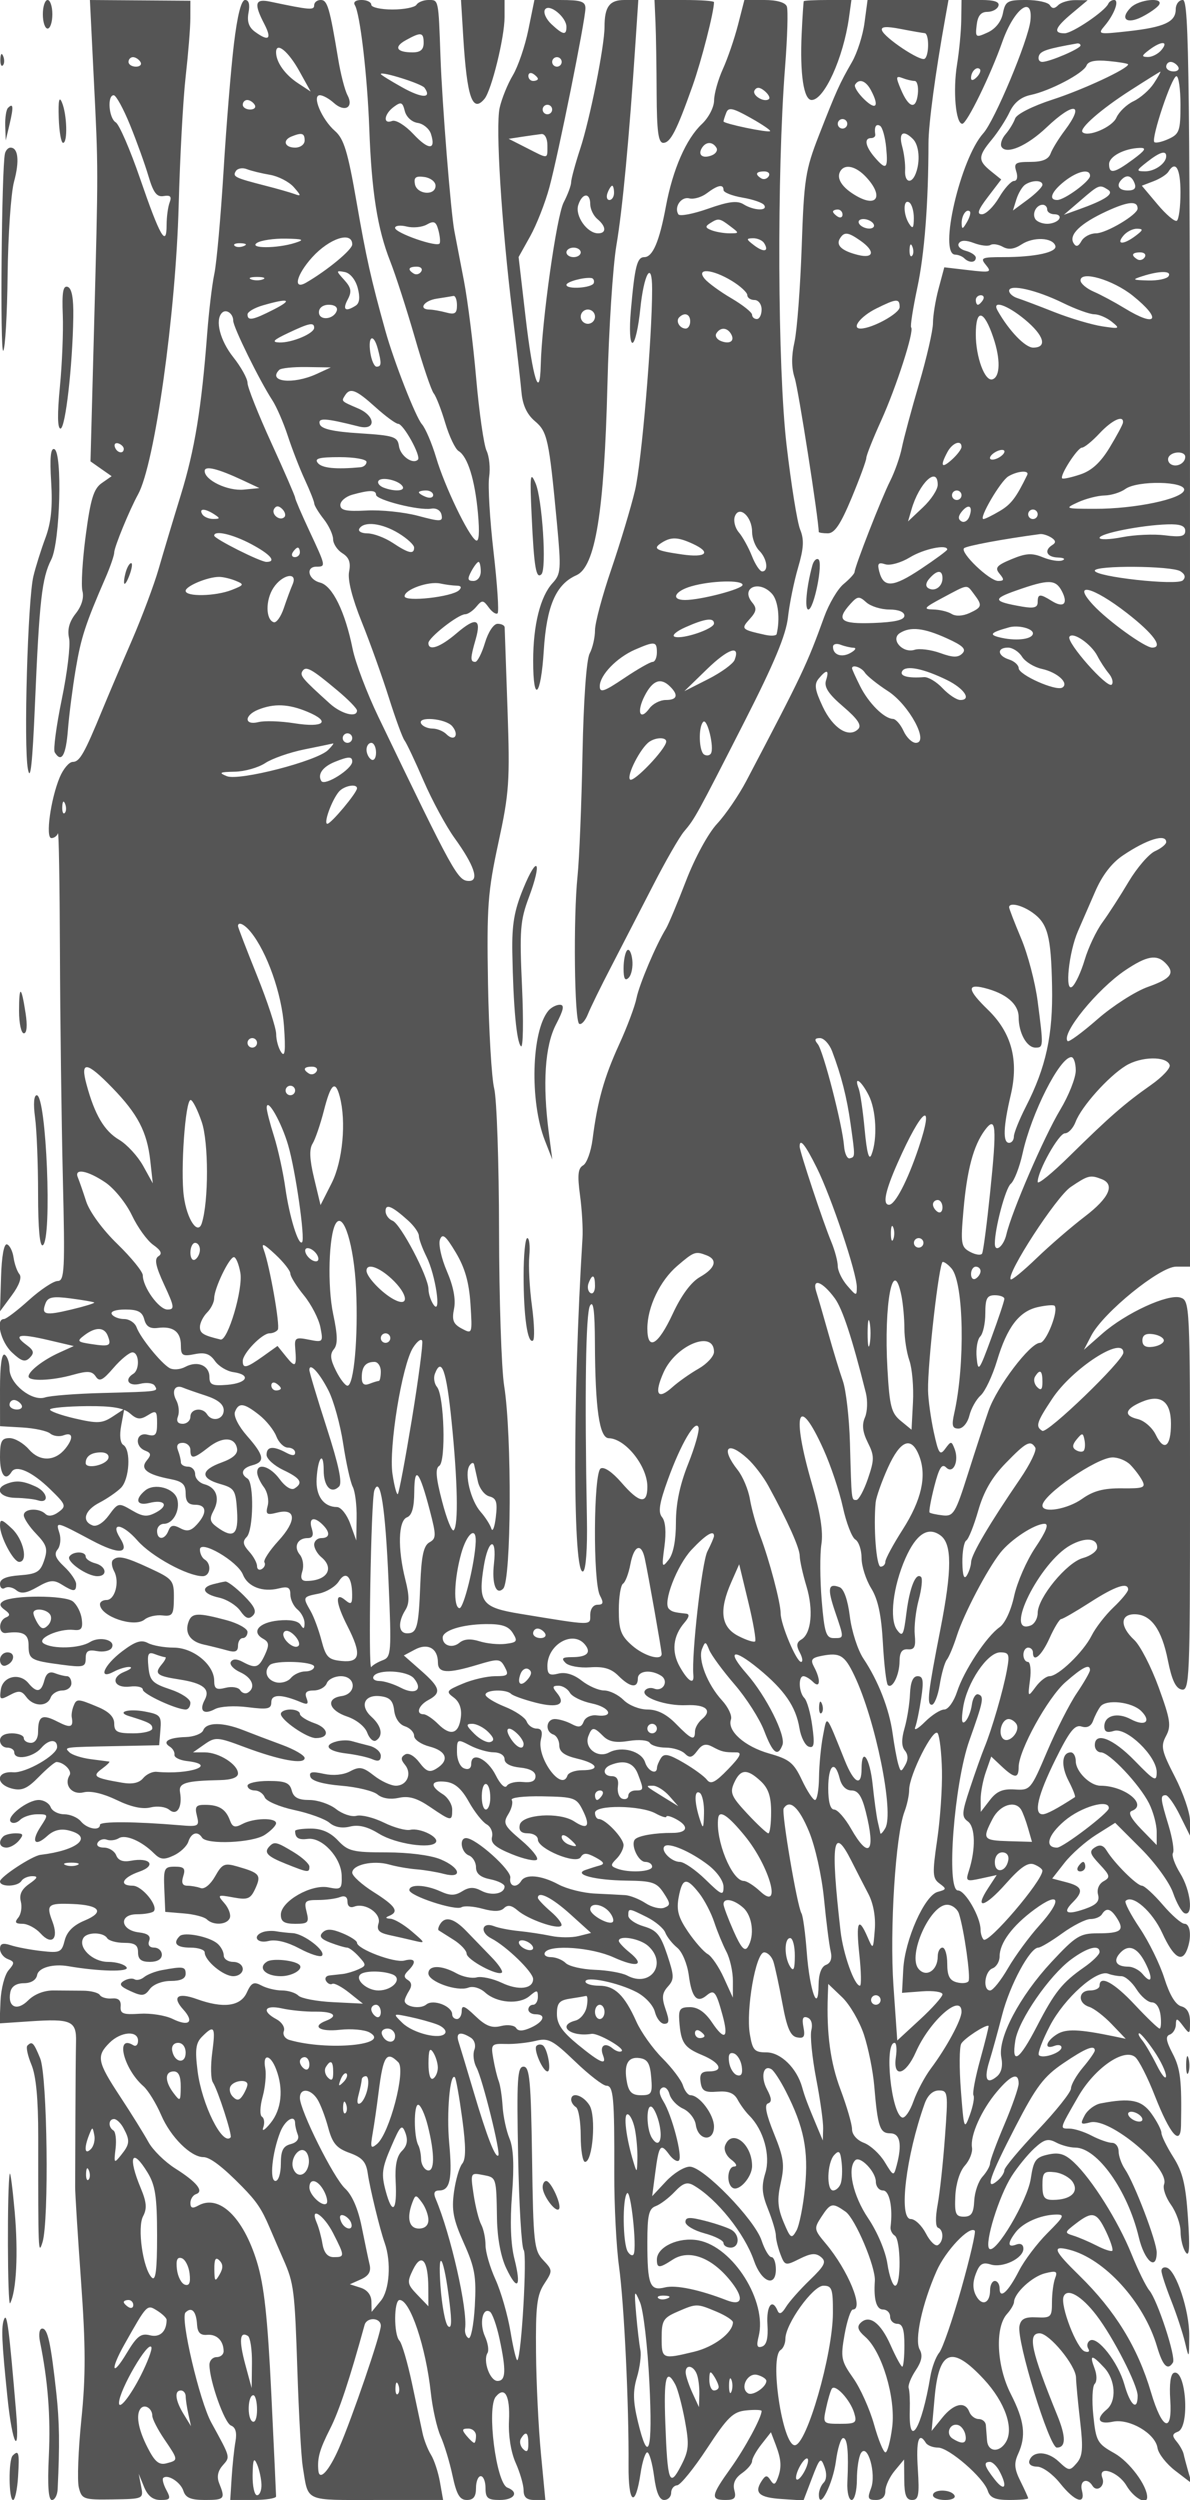 <svg xmlns="http://www.w3.org/2000/svg" version="1.0" width="250" height="525" viewBox="0 0 250 525" preserveAspectRatio="xMidYMid meet">
<g transform="translate(0,525) scale(0.01,-0.01)" fill="#555555" stroke="none">
<path d="M900 52200 c0 -165 45 -300 100 -300 55 0 100 135 100 300 0 165 -45 300 -100 300 -55 0 -100 -135 -100 -300z"/>
<path d="M1969 50875 c98 -1960 97 -1847 6 -5295 l-74 -2769 222 -156 222 -155 -209 -146 c-168 -118 -234 -333 -335 -1097 -69 -523 -100 -1049 -69 -1170 36 -137 -16 -313 -141 -471 -136 -173 -180 -337 -140 -519 32 -146 -37 -722 -153 -1281 -115 -559 -182 -1061 -148 -1116 141 -228 235 -67 277 475 25 316 99 890 164 1275 112 665 205 949 627 1920 100 230 182 469 182 530 0 111 324 899 500 1217 350 634 793 3782 854 6075 27 1018 93 2235 147 2705 53 469 98 1018 98 1220 l1 367 -1056 8 -1055 8 80 -1625z m981 325 c34 -55 -8 -100 -94 -100 -86 0 -156 45 -156 100 0 55 42 100 94 100 52 0 122 -45 156 -100z m-218 -1325 c140 -344 314 -827 387 -1075 104 -350 175 -443 321 -417 139 24 171 -11 124 -134 -35 -91 -64 -306 -64 -477 0 -481 -141 -233 -557 978 -208 605 -438 1136 -511 1180 -147 89 -183 570 -43 570 49 0 203 -281 343 -625z m-132 -6800 c0 -117 -146 -88 -187 38 -21 61 13 95 75 75 61 -21 112 -72 112 -113z"/>
<path d="M4914 51575 c-61 -509 -160 -1712 -218 -2675 -59 -962 -146 -1930 -193 -2150 -47 -220 -114 -782 -150 -1250 -120 -1577 -262 -2446 -556 -3400 -161 -522 -370 -1220 -465 -1550 -95 -330 -348 -1005 -562 -1500 -215 -495 -492 -1147 -617 -1450 -381 -927 -480 -1100 -624 -1100 -77 0 -200 -146 -275 -325 -191 -459 -302 -1275 -174 -1275 57 0 118 45 137 100 18 56 37 -1058 42 -2475 5 -1416 33 -3554 61 -4750 47 -1954 36 -2175 -109 -2176 -89 -1 -360 -181 -603 -400 -243 -220 -479 -399 -525 -399 -183 0 -68 -480 168 -701 201 -189 276 -211 375 -111 99 100 85 155 -69 268 -291 215 -160 246 446 105 l547 -128 -300 -136 c-342 -154 -650 -393 -650 -502 0 -108 492 -90 933 34 309 87 401 80 478 -35 77 -117 147 -83 374 181 154 179 333 325 397 325 143 0 158 -364 18 -450 -199 -123 -98 -271 144 -210 134 33 272 16 306 -40 77 -125 103 -121 -1100 -153 -550 -14 -1092 -56 -1204 -93 -276 -90 -746 286 -746 597 0 131 -45 265 -100 299 -63 39 -100 -224 -100 -719 l1 -781 467 -27 c257 -15 521 -72 587 -127 66 -55 193 -71 282 -37 194 74 212 -59 38 -277 -218 -273 -539 -282 -766 -21 -114 132 -298 239 -408 239 -168 0 -201 -66 -201 -400 0 -373 115 -519 244 -309 96 154 431 4 807 -362 337 -327 348 -358 179 -482 -111 -83 -216 -98 -275 -40 -136 133 -455 115 -455 -27 0 -65 117 -242 261 -391 222 -232 247 -316 167 -556 -80 -242 -154 -287 -511 -314 -291 -21 -417 -76 -417 -181 0 -82 47 -121 104 -85 58 35 165 14 238 -47 100 -83 212 -66 444 67 256 147 344 156 510 52 255 -158 304 -157 304 8 0 72 -112 237 -249 366 -185 174 -221 266 -141 362 58 71 76 227 38 346 -79 248 -78 248 679 -155 577 -306 806 -288 596 48 -216 346 51 307 367 -54 291 -331 1051 -746 1368 -746 162 0 193 257 42 350 -55 34 -100 128 -100 209 0 216 792 -245 903 -525 101 -256 414 -376 754 -291 193 48 243 22 243 -129 0 -104 68 -246 150 -314 83 -68 149 -198 148 -287 -1 -124 -21 -132 -83 -34 -52 83 -223 115 -469 90 -410 -42 -574 -239 -318 -383 125 -70 132 -131 38 -335 -129 -277 -193 -297 -467 -151 -124 67 -208 67 -249 1 -34 -55 54 -153 194 -217 258 -117 336 -323 163 -430 -51 -31 -124 -8 -161 52 -37 61 -175 83 -307 50 -194 -49 -239 -21 -239 147 0 338 -439 697 -852 697 -199 0 -443 44 -542 97 -139 74 -265 33 -540 -175 -389 -295 -517 -610 -173 -426 107 57 253 101 325 98 73 -4 27 -49 -101 -100 -309 -124 -223 -353 117 -312 146 18 266 -11 266 -64 0 -93 702 -418 902 -418 54 0 98 64 98 142 0 78 -191 205 -425 282 -373 124 -429 182 -457 472 -27 274 -4 320 133 268 91 -35 190 -64 219 -64 30 0 -2 -69 -72 -152 -163 -196 -108 -243 365 -316 506 -78 660 -201 538 -429 -124 -232 -23 -322 217 -193 108 57 408 75 687 39 422 -53 495 -38 495 106 0 171 215 170 626 -3 136 -57 162 -37 114 87 -45 117 -3 161 152 161 118 0 240 68 272 150 31 83 165 150 297 150 323 0 336 -372 14 -418 -338 -48 -271 -299 116 -429 196 -66 376 -210 424 -340 46 -124 129 -198 184 -164 158 98 119 303 -92 495 -257 232 -156 475 181 436 201 -23 269 -93 293 -300 19 -162 109 -295 225 -332 107 -34 194 -125 194 -202 0 -77 146 -178 325 -224 359 -94 422 -290 146 -461 -146 -91 -213 -67 -361 128 -107 141 -231 210 -301 166 -90 -55 -91 -106 -3 -213 156 -187 46 -442 -189 -442 -105 0 -312 96 -461 213 -232 182 -304 195 -501 89 -143 -76 -356 -96 -555 -52 -249 55 -313 40 -279 -64 28 -86 265 -154 647 -186 331 -27 674 -110 763 -184 99 -83 270 -110 446 -71 210 46 381 -3 658 -191 450 -306 465 -307 465 -55 0 110 -90 256 -200 324 -280 175 -249 296 67 259 189 -23 329 -144 482 -418 118 -212 287 -426 374 -475 87 -49 138 -167 114 -264 -34 -131 69 -222 414 -362 252 -103 490 -155 529 -116 38 40 -110 223 -330 409 -361 305 -387 358 -272 545 71 114 104 248 73 298 -32 52 248 85 648 78 663 -12 712 -29 842 -289 169 -338 105 -423 -177 -238 -310 203 -1102 151 -1145 -75 -23 -121 30 -175 174 -175 114 0 207 -59 207 -131 0 -196 802 -528 899 -371 59 97 126 96 313 -4 176 -95 199 -138 88 -169 -83 -22 -217 -65 -300 -94 -268 -94 202 -216 863 -224 542 -6 633 -37 779 -259 147 -224 148 -258 11 -311 -85 -32 -261 11 -392 97 -131 85 -322 161 -424 168 -103 7 -389 21 -637 33 -247 11 -594 98 -770 193 -358 192 -687 223 -780 72 -100 -162 -261 -115 -229 67 28 159 -723 833 -929 833 -152 0 -104 -302 58 -364 82 -31 150 -144 150 -249 0 -133 92 -210 300 -252 165 -33 300 -101 300 -151 0 -154 -274 -205 -490 -89 -152 81 -256 78 -400 -12 -152 -95 -253 -95 -457 -2 -312 142 -653 156 -653 27 0 -122 967 -440 1096 -360 56 34 255 20 443 -32 231 -64 377 -60 449 12 76 76 159 63 285 -46 215 -187 837 -406 918 -324 33 32 -65 166 -216 296 -151 130 -275 261 -275 291 0 154 297 4 683 -345 l434 -392 -260 -65 c-143 -36 -405 -35 -583 3 -178 37 -481 83 -674 102 -192 19 -424 64 -515 100 -260 104 -316 -125 -63 -255 317 -163 878 -707 878 -852 0 -210 -307 -247 -659 -80 -188 89 -425 140 -526 114 -102 -27 -293 12 -425 85 -317 176 -590 175 -590 -2 0 -173 604 -388 838 -299 98 38 247 -5 354 -102 245 -221 715 -259 933 -74 156 132 175 130 175 -18 0 -91 -45 -165 -100 -165 -55 0 -100 -45 -100 -100 0 -55 68 -100 150 -100 231 0 178 -155 -96 -280 -170 -77 -267 -80 -311 -8 -36 57 -179 76 -318 41 -193 -49 -321 1 -539 210 -227 218 -286 239 -286 106 0 -93 -45 -169 -100 -169 -55 0 -100 43 -100 96 0 176 -399 329 -544 209 -127 -106 -458 -47 -454 81 0 35 43 130 94 211 62 97 53 173 -25 221 -92 57 -90 103 5 198 184 184 151 272 -81 212 -208 -55 -995 242 -995 375 0 40 -138 130 -306 199 -223 93 -335 97 -416 16 -81 -81 -37 -138 162 -214 150 -57 308 -104 351 -104 43 0 154 -84 248 -188 160 -176 159 -192 -10 -268 -98 -45 -246 -89 -329 -98 -82 -9 -209 -23 -281 -31 -72 -8 -103 -61 -68 -117 35 -56 93 -82 131 -59 37 23 197 -61 355 -187 l287 -229 -624 31 c-343 16 -673 79 -732 138 -59 59 -214 108 -345 108 -130 0 -323 47 -430 104 -161 86 -213 61 -309 -150 -132 -289 -494 -336 -1049 -135 -404 146 -529 50 -285 -219 239 -264 122 -367 -225 -197 -151 74 -462 123 -690 108 -350 -23 -413 1 -400 156 10 126 -47 177 -184 165 -109 -10 -223 23 -253 72 -31 49 -189 90 -352 91 -163 1 -442 3 -620 5 -199 2 -404 -78 -535 -209 -234 -234 -435 -141 -374 173 24 121 124 187 284 188 154 1 260 67 280 175 30 152 334 237 651 183 648 -112 1289 -125 1228 -26 -40 64 -216 116 -392 116 -326 0 -638 305 -515 504 77 126 418 123 497 -4 34 -55 194 -100 356 -100 227 0 294 -45 294 -200 0 -147 67 -200 250 -200 156 0 250 57 250 150 0 83 -72 150 -161 150 -98 0 -139 55 -105 144 38 99 -28 153 -214 175 -392 45 -431 381 -44 381 160 0 318 28 352 61 108 108 -244 539 -440 539 -298 0 -219 170 137 294 371 129 231 308 -180 229 -162 -30 -263 8 -304 116 -35 88 -150 161 -258 161 -113 0 -167 45 -129 107 37 59 122 85 190 59 68 -26 182 -12 252 31 139 87 481 -60 737 -316 135 -134 209 -143 416 -47 138 64 277 195 308 291 61 189 198 229 287 85 95 -153 1061 -111 1318 57 131 86 238 196 238 245 0 121 -470 111 -708 -16 -156 -84 -208 -68 -261 75 -87 236 -229 326 -517 327 -197 2 -226 -36 -177 -231 55 -220 35 -231 -364 -197 -943 79 -1673 83 -1673 9 0 -135 -269 -87 -400 71 -68 83 -227 150 -352 150 -124 0 -253 67 -284 150 -32 82 -144 150 -250 150 -238 0 -692 -355 -587 -460 42 -42 130 -23 195 42 65 65 227 118 360 118 236 0 238 -5 72 -259 -209 -319 -124 -436 141 -195 134 121 278 157 451 114 524 -132 189 -419 -596 -512 -175 -21 -850 -464 -850 -558 0 -123 373 -114 450 10 34 55 137 100 228 100 129 0 114 -37 -64 -162 -160 -112 -214 -225 -177 -369 30 -115 6 -267 -53 -339 -83 -99 -62 -130 88 -130 108 0 279 -91 380 -202 238 -263 387 -113 249 250 -135 354 -96 388 419 368 579 -22 687 -169 257 -348 -237 -99 -372 -234 -418 -417 -63 -251 -98 -267 -488 -223 -232 26 -522 81 -646 122 -167 54 -225 34 -225 -78 0 -83 74 -179 164 -213 145 -56 147 -83 15 -236 -81 -95 -157 -385 -168 -643 l-20 -471 630 42 c879 60 988 11 976 -434 -5 -202 -11 -918 -13 -1592 -2 -674 -4 -1326 -5 -1450 -2 -124 54 -1012 123 -1975 99 -1371 100 -2002 7 -2914 -65 -641 -89 -1281 -53 -1424 62 -247 96 -259 713 -250 644 10 647 11 596 274 l-51 264 112 -275 c78 -190 185 -275 347 -275 206 0 221 25 122 209 -61 114 -91 228 -67 252 89 90 367 -86 425 -270 46 -145 155 -191 454 -191 411 0 430 23 298 350 -54 134 -30 258 73 375 162 185 171 153 -239 901 -247 452 -656 2197 -542 2311 130 130 227 27 243 -259 10 -162 70 -223 210 -210 203 18 346 -123 348 -343 1 -69 -65 -125 -148 -125 -82 0 -150 -72 -150 -160 0 -335 315 -1225 453 -1277 96 -37 127 -148 94 -334 -28 -154 -63 -493 -80 -754 l-30 -475 482 0 c264 0 481 34 481 75 0 41 -46 1020 -101 2175 -77 1588 -150 2258 -301 2750 -288 941 -796 1427 -1234 1182 -119 -67 -164 -52 -164 55 0 80 53 164 118 186 174 58 17 253 -435 538 -220 139 -475 390 -566 558 -92 167 -358 596 -592 951 -482 732 -505 850 -225 1130 239 239 600 265 600 44 0 -86 -45 -128 -100 -94 -385 238 -204 -496 211 -859 100 -87 269 -362 376 -610 197 -459 621 -881 887 -881 137 0 405 -204 811 -618 304 -310 412 -470 575 -852 89 -209 222 -515 294 -680 221 -501 238 -640 294 -2350 30 -907 81 -1807 112 -2000 123 -752 9 -700 1551 -700 l1398 0 -66 375 c-36 206 -121 465 -189 575 -68 110 -147 313 -176 450 -29 138 -130 610 -223 1050 -94 440 -212 843 -263 895 -122 126 -119 855 4 855 220 0 550 -981 655 -1950 36 -330 128 -740 205 -911 77 -171 190 -542 250 -825 86 -402 152 -514 302 -514 138 0 192 70 192 250 0 138 45 250 100 250 55 0 100 -112 100 -250 0 -211 47 -250 300 -250 309 0 409 164 159 260 -235 91 -437 1676 -243 1909 189 228 302 22 277 -505 -15 -312 40 -660 141 -886 91 -204 166 -463 166 -575 0 -145 65 -203 228 -203 l229 0 -93 975 c-51 536 -98 1494 -103 2129 -9 964 19 1201 173 1435 179 274 179 285 -23 499 -191 203 -208 359 -233 2141 -24 1632 -51 1921 -179 1921 -130 0 -145 -255 -114 -1875 20 -1031 72 -1920 117 -1975 76 -94 -46 -2227 -132 -2314 -22 -21 -87 247 -145 597 -58 349 -200 843 -315 1096 -116 253 -210 578 -210 722 0 144 -41 338 -90 431 -50 92 -121 376 -160 631 -68 458 -66 462 190 413 292 -55 286 -36 301 -926 7 -402 81 -796 194 -1033 237 -498 322 -400 172 198 -78 307 -95 778 -50 1352 47 607 31 971 -53 1173 -67 161 -132 465 -145 676 -13 211 -50 452 -83 534 -32 83 -83 293 -113 468 -53 303 -41 317 266 308 177 -5 457 25 622 65 270 67 357 21 831 -433 291 -280 587 -508 656 -508 150 0 172 -240 167 -1850 -2 -660 43 -1537 100 -1950 107 -777 209 -2905 200 -4181 -6 -803 141 -900 251 -167 36 247 101 448 142 448 42 0 106 -225 143 -500 45 -342 112 -500 212 -500 81 0 147 68 147 150 0 83 56 153 125 158 69 4 352 353 629 775 435 663 548 771 825 798 177 18 321 12 321 -12 0 -137 -350 -784 -652 -1205 -412 -575 -427 -664 -107 -664 193 0 230 40 186 206 -36 139 16 255 160 356 117 82 213 196 213 253 0 57 89 217 198 355 l198 252 102 -267 c118 -311 127 -474 38 -705 -51 -133 -81 -140 -150 -33 -70 109 -104 106 -184 -17 -165 -251 -57 -349 421 -380 l457 -30 178 467 c164 429 185 449 263 238 52 -140 45 -269 -18 -332 -57 -57 -102 -173 -100 -258 7 -337 296 237 359 713 35 265 103 482 151 482 91 0 118 -288 89 -925 -10 -212 30 -375 90 -375 60 0 109 189 110 425 0 234 39 486 86 560 139 218 325 -437 211 -739 -80 -210 -65 -246 103 -246 127 0 198 67 198 189 0 104 89 295 197 425 l196 236 4 -425 c2 -323 42 -425 165 -425 136 0 155 101 120 650 -39 604 19 791 168 550 34 -55 149 -100 256 -100 229 0 959 -633 1046 -908 47 -146 155 -192 455 -192 216 0 393 16 393 35 0 19 -73 180 -162 359 -128 256 -138 376 -50 570 174 380 135 698 -154 1264 -297 584 -335 1395 -78 1679 79 87 145 200 147 251 7 189 380 534 650 602 238 60 270 44 213 -103 -36 -95 -66 -323 -66 -505 0 -310 -21 -331 -321 -317 -246 12 -331 -31 -362 -180 -63 -309 627 -2555 785 -2555 192 0 196 219 12 672 -552 1357 -632 1728 -374 1728 205 0 759 -672 765 -928 3 -122 42 -537 87 -922 66 -569 52 -733 -73 -877 -145 -168 -164 -166 -377 34 -235 222 -546 230 -617 18 -24 -73 44 -125 162 -125 114 0 329 -156 484 -350 309 -387 540 -463 458 -150 -54 206 110 279 222 98 90 -146 273 -5 209 162 -107 278 329 140 506 -160 154 -260 434 -415 434 -240 0 245 -373 744 -689 922 -359 201 -386 251 -442 791 -33 317 -20 616 28 664 51 51 50 189 -2 326 -112 295 -61 299 201 18 240 -257 267 -704 54 -881 -236 -196 -176 -321 125 -257 348 75 897 -245 942 -550 18 -120 187 -337 376 -481 l342 -262 -73 250 c-39 138 -83 302 -96 365 -14 63 -80 182 -148 263 -99 120 -93 160 29 207 254 97 169 1321 -85 1235 -70 -23 -99 -235 -77 -565 48 -720 -169 -637 -403 152 -279 947 -753 1718 -1508 2457 -540 528 -582 635 -216 543 744 -187 1573 -1099 1848 -2032 122 -413 225 -517 336 -338 68 110 -326 1312 -496 1513 -70 83 -239 428 -377 769 -278 687 -829 1565 -1206 1919 -192 180 -313 217 -544 166 -261 -57 -306 -120 -364 -504 -69 -464 -743 -1602 -872 -1473 -106 106 202 1104 470 1523 123 193 337 455 476 584 206 190 289 213 455 125 112 -60 293 -109 403 -109 464 0 1104 -901 1337 -1882 120 -503 376 -721 376 -319 0 228 -467 1453 -667 1748 -73 109 -133 277 -133 375 0 98 -62 178 -139 178 -76 0 -267 67 -425 149 -157 83 -368 150 -469 150 -209 1 -215 -22 184 671 345 599 961 1027 1197 831 77 -63 263 -428 412 -810 323 -821 542 -1073 551 -630 18 949 -11 1198 -177 1515 -138 265 -153 363 -59 397 69 24 126 119 128 210 3 144 24 140 150 -27 141 -186 147 -182 147 84 0 187 -61 295 -184 327 -119 31 -245 240 -354 586 -93 296 -326 771 -518 1056 -192 286 -326 543 -297 571 145 145 561 -219 770 -674 236 -515 413 -633 522 -348 99 257 70 542 -54 542 -64 0 -270 180 -458 400 -189 220 -386 400 -438 400 -104 0 -578 472 -739 735 -70 116 -144 136 -247 70 -125 -80 -109 -136 99 -357 220 -235 229 -273 82 -355 -98 -55 -145 -170 -116 -280 37 -142 -31 -215 -276 -301 -385 -134 -477 -83 -254 140 233 234 201 332 -135 420 l-298 78 260 332 c143 182 440 445 661 585 l402 253 541 -541 c304 -304 601 -714 676 -932 74 -215 184 -407 244 -427 187 -62 124 485 -96 841 -114 185 -182 376 -151 426 30 49 -11 309 -92 576 -174 572 -180 637 -60 637 49 0 184 -191 299 -425 l211 -425 0 311 c0 171 -143 587 -317 925 -281 546 -302 641 -187 857 113 211 93 342 -155 1024 -157 431 -388 878 -513 994 -301 280 -298 539 7 539 344 0 571 -314 700 -968 83 -416 165 -589 290 -613 164 -32 175 216 175 4067 0 4018 -4 4102 -201 4164 -264 84 -1149 -324 -1643 -758 l-385 -338 155 298 c252 483 1439 1448 1782 1448 l292 0 0 13300 c0 11756 -17 13300 -150 13300 -82 0 -150 -88 -150 -196 0 -266 -240 -376 -1005 -461 -626 -69 -640 -65 -485 118 202 240 311 539 195 539 -48 0 -103 -36 -122 -79 -65 -154 -754 -621 -917 -621 -249 0 -204 120 158 422 l326 273 -255 2 c-140 2 -304 -46 -364 -106 -78 -78 -127 -78 -176 0 -37 60 -261 109 -498 109 -394 0 -437 -25 -488 -281 -35 -174 -157 -327 -319 -401 -252 -115 -262 -108 -232 156 23 194 89 276 223 276 106 0 211 56 234 125 29 86 -84 125 -367 125 l-408 0 -6 -425 c-3 -234 -43 -649 -87 -922 -91 -553 -30 -1253 109 -1253 96 0 595 1021 842 1723 245 695 650 998 589 441 -46 -414 -752 -2101 -990 -2364 -480 -530 -946 -2542 -590 -2548 64 -1 150 -36 191 -77 103 -102 242 -95 242 13 0 49 -95 113 -210 144 -116 30 -182 101 -147 157 43 69 149 71 319 6 140 -53 296 -71 346 -40 50 31 167 13 260 -39 118 -66 240 -50 395 52 248 162 650 145 708 -30 45 -136 -424 -238 -1096 -238 -454 0 -487 -15 -362 -166 126 -153 95 -162 -369 -107 l-506 59 -119 -444 c-66 -245 -119 -571 -119 -726 0 -155 -131 -728 -292 -1274 -160 -545 -322 -1149 -361 -1342 -38 -192 -149 -507 -246 -700 -179 -352 -743 -1795 -748 -1914 -2 -35 -105 -147 -229 -250 -125 -102 -309 -414 -410 -693 -363 -1003 -458 -1203 -1635 -3443 -159 -302 -435 -707 -615 -900 -186 -200 -466 -714 -653 -1200 -180 -467 -369 -917 -419 -1000 -212 -345 -562 -1172 -620 -1461 -34 -171 -198 -609 -365 -973 -315 -689 -455 -1185 -558 -1989 -33 -261 -123 -509 -200 -551 -106 -60 -121 -204 -64 -627 41 -302 64 -706 52 -899 -209 -3389 -202 -7108 13 -7000 59 30 92 480 80 1100 -49 2669 -25 4325 65 4481 70 120 100 -107 103 -781 6 -1387 94 -1999 291 -2003 350 -7 811 -586 811 -1019 0 -377 -167 -349 -546 89 -192 221 -365 338 -436 294 -150 -93 -163 -2390 -14 -2668 81 -152 70 -193 -50 -193 -90 0 -154 -88 -154 -211 0 -231 70 -232 -1467 20 -809 132 -892 238 -771 991 94 588 280 642 215 63 -48 -422 45 -674 194 -525 171 171 186 3225 20 4262 -57 358 -105 1820 -107 3250 -2 1430 -48 2776 -102 2991 -54 216 -112 1206 -130 2200 -27 1623 -5 1927 218 2959 228 1052 244 1291 192 2800 -32 908 -59 1684 -60 1725 -1 41 -68 75 -148 75 -84 0 -197 -171 -266 -400 -66 -220 -158 -400 -204 -400 -107 0 -106 76 9 474 125 437 6 475 -402 126 -344 -294 -591 -380 -591 -205 0 114 626 605 772 605 57 0 163 72 235 159 121 145 144 143 262 -18 71 -97 154 -151 185 -120 31 31 -7 613 -86 1293 -78 680 -120 1386 -92 1569 27 183 3 431 -54 550 -57 119 -155 802 -218 1517 -62 715 -178 1638 -257 2050 -80 413 -170 885 -202 1050 -74 385 -257 2675 -291 3650 -43 1225 -38 1200 -248 1200 -107 0 -222 -45 -256 -100 -34 -55 -262 -100 -506 -100 -244 0 -444 45 -444 100 0 55 -93 100 -206 100 -121 0 -178 -44 -140 -107 111 -179 263 -1481 304 -2593 48 -1327 171 -2107 439 -2786 116 -295 348 -1015 517 -1600 168 -585 347 -1114 398 -1176 50 -62 159 -342 242 -622 84 -280 209 -545 280 -588 192 -117 343 -603 407 -1308 37 -414 22 -609 -44 -568 -157 97 -657 1137 -835 1740 -89 298 -223 613 -299 700 -131 151 -588 1319 -766 1958 -300 1076 -404 1541 -605 2700 -185 1066 -267 1336 -456 1500 -275 240 -491 750 -316 750 63 0 194 -72 291 -160 230 -208 427 -98 289 161 -56 103 -145 449 -197 769 -178 1071 -225 1230 -364 1230 -77 0 -139 -50 -139 -111 0 -107 -83 -101 -925 76 -319 67 -346 -38 -122 -470 164 -318 94 -375 -199 -161 -127 94 -168 216 -133 400 33 172 7 266 -72 266 -81 0 -162 -319 -235 -925z m3986 25 c0 -143 -67 -200 -233 -200 -338 0 -400 113 -141 256 320 177 374 169 374 -56z m13800 -55 c0 -67 -649 -345 -805 -345 -61 0 -93 56 -70 125 35 106 176 152 800 262 41 7 75 -12 75 -42z m1700 -95 c-68 -83 -198 -149 -287 -147 -137 3 -132 27 31 150 253 191 416 189 256 -3z m-18111 -444 l238 -429 -267 176 c-273 179 -460 442 -460 649 0 230 256 23 489 -396z m17411 142 c0 -90 -945 -531 -1584 -738 -422 -137 -757 -306 -790 -399 -31 -89 -121 -237 -201 -330 -80 -92 -117 -212 -84 -266 103 -167 534 19 946 410 579 549 812 509 381 -66 -128 -170 -262 -388 -297 -484 -45 -122 -173 -175 -425 -175 -314 0 -351 -25 -296 -200 37 -117 18 -200 -47 -200 -60 0 -203 -157 -316 -350 -114 -192 -275 -350 -359 -350 -113 0 -80 94 127 365 l279 366 -217 175 c-275 223 -272 312 18 661 129 156 298 416 375 579 93 198 240 317 440 359 408 85 1114 456 1176 619 35 91 183 121 463 94 226 -21 411 -53 411 -70z m1050 -48 c34 -55 -8 -100 -94 -100 -86 0 -156 45 -156 100 0 55 42 100 94 100 52 0 122 -45 156 -100z m-4232 -222 c-71 -71 -118 -77 -118 -15 0 134 118 252 185 185 28 -28 -2 -105 -67 -170z m-11600 -221 c161 -228 -52 -224 -469 9 -247 138 -449 263 -449 279 0 67 857 -202 918 -288z m15323 93 c-90 -138 -283 -307 -428 -376 -144 -68 -307 -225 -360 -346 -87 -198 -598 -416 -711 -304 -76 77 391 485 1008 880 330 212 612 388 627 391 15 3 -46 -108 -136 -245z m559 -452 c0 -546 -24 -613 -250 -716 -138 -63 -273 -93 -299 -66 -73 73 366 1384 464 1384 47 0 85 -271 85 -602z m-19450 2 c34 -55 -8 -100 -94 -100 -86 0 -156 45 -156 100 0 55 42 100 94 100 52 0 122 -45 156 -100z m3424 -381 c119 -18 245 -122 280 -233 109 -343 -50 -343 -370 -1 -171 183 -368 304 -445 275 -199 -77 -172 144 36 297 151 111 182 99 229 -89 31 -124 147 -231 270 -249z m-2374 -369 c0 -83 -89 -150 -200 -150 -221 0 -271 155 -75 234 218 88 275 70 275 -84z m17400 -400 c-392 -289 -500 -310 -500 -97 0 162 318 330 644 341 151 5 119 -50 -144 -244z m700 70 c0 -149 -239 -320 -445 -318 -192 2 -189 15 45 198 267 209 400 249 400 120z m-18829 -391 c176 -30 401 -146 500 -258 161 -184 162 -199 10 -143 -93 33 -363 111 -600 171 -651 167 -699 191 -627 307 36 59 140 78 231 42 91 -36 309 -89 486 -119z m19129 -373 c0 -299 -35 -566 -77 -592 -42 -26 -225 129 -406 345 l-329 391 246 94 c136 52 276 141 312 200 152 246 254 71 254 -438z m-1900 351 c0 -113 -537 -507 -690 -507 -190 0 -120 177 153 393 277 217 537 272 537 114z m-13750 -207 c0 -217 -390 -187 -433 33 -27 142 18 176 199 150 129 -18 234 -100 234 -183z m14686 50 c39 -102 -5 -150 -139 -150 -197 0 -256 107 -130 233 108 108 208 77 269 -83z m-1936 -31 c0 -45 -140 -185 -310 -311 l-310 -229 73 236 c41 129 124 268 185 308 150 99 362 96 362 -4z m1377 -103 c137 -86 -54 -214 -627 -419 l-300 -108 350 301 c390 336 399 340 577 226z m622 -397 c-1 -128 -660 -519 -875 -519 -118 0 -255 -73 -305 -163 -65 -116 -112 -129 -164 -45 -108 175 136 413 688 669 457 211 658 229 656 58z m-1899 -19 c0 -55 70 -100 156 -100 86 0 128 -45 94 -100 -34 -55 -146 -100 -250 -100 -104 0 -216 45 -250 100 -73 118 22 300 156 300 52 0 94 -45 94 -100z m-1688 -267 c-87 -150 -106 -155 -109 -25 -3 169 102 320 173 250 23 -24 -5 -125 -64 -225z m-11076 -445 c-46 -90 -936 219 -936 326 0 49 109 62 243 29 133 -34 325 -15 425 42 148 84 193 62 241 -116 33 -121 45 -247 27 -281z m14620 159 c-253 -191 -416 -189 -256 3 68 83 198 149 287 147 137 -3 132 -27 -31 -150z m-17656 -147 c-378 -121 -987 -121 -800 0 83 53 353 93 600 89 373 -7 407 -23 200 -89z m1200 -33 c0 -111 -521 -543 -968 -802 -285 -165 -207 162 126 531 363 401 842 556 842 271z m-2281 -35 c-72 -29 -159 -26 -192 8 -33 33 26 56 131 52 117 -5 141 -28 61 -60z m18930 -234 c-35 -56 -105 -75 -156 -44 -139 86 -113 146 63 146 86 0 128 -46 93 -102z m-15200 -300 c-35 -56 -105 -75 -156 -44 -139 86 -113 146 63 146 86 0 128 -46 93 -102z m-1334 -344 c53 -200 39 -321 -43 -373 -215 -137 -282 -87 -168 127 90 168 76 249 -71 412 -178 197 -177 202 10 167 113 -22 225 -159 272 -333z m17035 246 c-34 -55 -228 -96 -431 -90 -331 9 -344 18 -119 90 361 116 621 116 550 0z m-19025 -66 c-69 -28 -181 -28 -250 0 -69 28 -12 50 125 50 138 0 194 -22 125 -50z m18273 -344 c623 -501 505 -678 -175 -261 -205 125 -497 282 -648 347 -151 66 -275 172 -275 235 0 213 681 13 1098 -321z m-1465 -153 c266 -130 561 -237 656 -237 95 0 260 -70 367 -156 182 -147 169 -153 -206 -96 -220 34 -670 168 -1000 298 -330 131 -679 262 -775 293 -96 30 -175 100 -175 155 0 148 573 18 1133 -257z m-12733 -49 c0 -170 -44 -200 -225 -151 -124 33 -281 61 -350 62 -243 2 -121 188 150 229 151 23 309 49 350 57 41 8 75 -80 75 -197z m11050 112 c-34 -55 -82 -100 -106 -100 -24 0 -44 45 -44 100 0 55 48 100 106 100 58 0 78 -45 44 -100z m-14900 -200 c-439 -224 -550 -245 -550 -103 0 54 146 140 325 191 546 158 637 122 225 -88z m1325 -25 c-63 -189 -375 -216 -375 -32 0 92 85 157 208 157 123 0 191 -52 167 -125z m14452 -182 c407 -336 484 -593 178 -593 -168 0 -507 353 -746 775 -131 232 191 129 568 -182z m-16627 -30 c0 -134 551 -1253 818 -1663 90 -137 237 -475 327 -750 90 -275 251 -691 359 -924 108 -233 197 -458 198 -500 1 -42 90 -188 198 -326 108 -137 197 -328 198 -424 1 -96 89 -229 196 -295 140 -88 178 -194 140 -386 -34 -168 63 -553 265 -1055 175 -434 431 -1150 570 -1590 139 -440 287 -845 330 -900 42 -55 223 -437 401 -850 179 -412 471 -952 650 -1200 412 -571 524 -900 305 -900 -238 0 -316 142 -1908 3450 -238 495 -480 1133 -538 1419 -158 787 -425 1331 -684 1396 -250 63 -311 335 -75 335 199 0 197 8 -150 750 -165 353 -300 667 -300 699 0 31 -225 549 -500 1151 -275 602 -500 1168 -500 1258 0 90 -135 334 -300 542 -278 351 -387 780 -236 931 88 88 236 -16 236 -168z m15967 -349 c155 -455 147 -828 -17 -880 -159 -51 -350 465 -350 944 0 550 170 521 367 -64z m-14267 202 c0 -120 -469 -317 -730 -308 -170 6 -130 51 180 197 448 213 550 233 550 111z m1337 -441 c82 -307 78 -375 -26 -375 -48 0 -108 135 -132 300 -52 349 69 406 158 75z m-1287 -529 c-496 -227 -1037 -166 -783 87 36 37 295 63 575 59 l508 -8 -300 -138z m1237 -696 c213 -192 428 -350 477 -350 112 0 488 -681 416 -753 -108 -108 -370 79 -399 286 -28 197 -105 222 -823 267 -557 35 -806 92 -839 190 -46 142 104 134 819 -46 367 -92 356 220 -13 378 -362 156 -355 149 -279 271 107 174 232 127 641 -243z m15705 -325 c-4 -41 -131 -277 -281 -525 -190 -313 -377 -485 -617 -564 -189 -63 -360 -100 -379 -82 -58 55 322 646 416 646 49 0 215 135 369 300 263 281 510 394 492 225z m-3392 -510 c0 -46 -90 -165 -200 -265 -220 -199 -256 -141 -96 157 104 195 296 265 296 108z m800 -215 c-79 -49 -167 -67 -194 -39 -28 27 15 90 94 139 79 49 167 67 194 39 28 -27 -15 -90 -94 -139z m3900 6 c0 -135 -182 -229 -302 -155 -56 35 -75 105 -44 156 75 121 346 121 346 -1z m-17200 -106 c0 -55 -56 -105 -125 -112 -515 -48 -807 -20 -896 87 -81 97 20 125 459 125 309 0 562 -45 562 -100z m-2600 -386 l350 -164 -332 -32 c-337 -32 -818 198 -818 391 0 118 272 52 800 -195z m16480 111 c-234 -480 -338 -616 -579 -758 -155 -92 -308 -167 -340 -167 -109 0 360 802 525 898 197 115 445 132 394 27z m-13123 -237 c63 -101 -166 -117 -398 -28 -87 34 -136 97 -108 141 59 95 429 13 506 -113z m11243 31 c0 -100 -140 -314 -312 -475 l-312 -294 73 250 c161 560 551 926 551 519z m5177 -111 c-35 -186 -1036 -396 -1877 -393 -631 1 -641 5 -350 139 165 75 415 139 556 141 141 3 336 64 434 135 252 185 1274 166 1237 -22z m-16977 -98 c0 -109 904 -337 1159 -292 107 19 198 -36 217 -130 30 -146 -16 -148 -496 -20 -292 77 -777 128 -1080 111 -428 -22 -550 3 -550 116 0 81 113 177 250 216 364 101 500 101 500 -1z m1200 -7 c0 -53 -67 -71 -150 -39 -82 31 -150 75 -150 97 0 21 68 39 150 39 83 0 150 -44 150 -97z m11100 -3 c0 -55 -45 -100 -100 -100 -55 0 -100 45 -100 100 0 55 45 100 100 100 55 0 100 -45 100 -100z m-14225 -458 c-95 -96 -286 59 -215 174 42 68 98 66 170 -6 58 -58 79 -134 45 -168z m14388 6 c-34 -88 -109 -131 -167 -95 -73 44 -68 110 13 208 146 175 238 107 154 -113z m-15863 52 c129 -84 127 -97 -19 -98 -93 -1 -197 43 -231 98 -78 127 54 127 250 0z m17300 0 c0 -55 -45 -100 -100 -100 -55 0 -100 45 -100 100 0 55 45 100 100 100 55 0 100 -45 100 -100z m-13425 -399 c179 -109 325 -244 325 -300 0 -149 -114 -124 -450 99 -165 109 -404 199 -531 199 -128 1 -203 45 -169 101 99 160 474 115 825 -99z m16525 51 c0 -116 -92 -136 -425 -94 -234 30 -639 12 -900 -39 -261 -51 -475 -57 -475 -14 0 92 875 266 1425 283 270 9 375 -30 375 -136z m-19625 -277 c406 -215 543 -375 322 -375 -130 0 -1097 486 -1097 552 0 118 385 30 775 -177z m16811 136 c94 -60 102 -107 25 -154 -186 -115 -124 -257 114 -265 124 -4 166 -31 95 -60 -72 -29 -257 1 -412 65 -227 94 -355 86 -657 -40 -317 -132 -356 -181 -251 -307 102 -122 96 -150 -30 -150 -184 0 -806 597 -717 687 49 50 835 196 1597 297 55 7 161 -26 236 -73z m-15786 -311 c0 -55 -48 -100 -106 -100 -58 0 -78 45 -44 100 34 55 82 100 106 100 24 0 44 -45 44 -100z m13600 60 c0 -22 -250 -206 -555 -409 -587 -390 -782 -402 -873 -55 -45 171 -20 201 127 154 102 -32 332 33 517 146 291 177 784 280 784 164z m-9800 -460 c0 -113 -67 -200 -154 -200 -122 0 -131 40 -46 200 59 110 128 200 154 200 25 0 46 -90 46 -200z m14699 3 c98 -62 115 -128 50 -191 -119 -115 -1849 75 -1849 204 0 115 1614 104 1799 -13z m-4999 -147 c0 -176 -164 -290 -299 -207 -62 39 -53 114 25 202 161 184 274 186 274 5z m-14850 -52 c186 -76 180 -90 -82 -193 -340 -134 -968 -147 -968 -19 0 99 459 292 700 293 83 1 240 -36 350 -81z m1196 -79 c-42 -96 -125 -321 -185 -500 -61 -179 -155 -310 -211 -292 -170 56 -174 466 -5 723 188 287 520 344 401 69z m3449 -24 c91 0 110 -36 50 -95 -144 -142 -1145 -253 -1145 -127 0 141 502 320 750 267 110 -24 265 -44 345 -45z m12710 -110 c142 -266 42 -368 -208 -212 -251 157 -297 153 -297 -26 0 -112 -80 -134 -325 -92 -616 107 -635 159 -125 338 676 238 824 237 955 -8z m-1844 -66 c182 -240 173 -277 -95 -400 -142 -64 -290 -71 -375 -17 -78 49 -253 91 -391 93 -214 4 -185 39 200 244 554 295 502 289 661 80z m3215 -400 c558 -434 770 -725 529 -725 -153 0 -930 561 -1238 894 -464 500 -12 392 709 -169z m-4993 75 c193 0 317 -51 317 -129 0 -91 -197 -137 -650 -154 -693 -25 -794 58 -484 401 149 164 184 168 333 33 92 -83 309 -151 484 -151z m3017 -500 c0 -119 -320 -166 -650 -96 -290 62 -259 108 150 222 190 53 500 -25 500 -126z m-1808 -105 c338 -153 415 -228 325 -318 -90 -90 -200 -87 -467 10 -193 69 -434 100 -536 67 -253 -80 -515 221 -308 352 222 140 503 108 986 -111z m3162 -370 c57 -112 165 -277 239 -367 75 -89 102 -195 62 -235 -92 -91 -958 891 -888 1005 71 114 459 -153 587 -403z m-5121 172 c64 -2 38 -49 -59 -105 -188 -110 -374 -48 -374 125 0 57 71 77 158 44 87 -34 211 -62 275 -64z m3538 -188 c66 -105 253 -220 417 -256 327 -72 577 -301 430 -392 -133 -82 -916 266 -917 407 -1 65 -91 147 -201 182 -247 78 -263 250 -24 250 97 0 230 -86 295 -191z m-14386 -706 c228 -190 415 -381 415 -425 0 -157 -328 -72 -571 147 -579 523 -633 587 -576 680 72 117 188 54 732 -402z m11085 371 c44 -69 262 -244 485 -388 445 -288 874 -1086 585 -1086 -79 0 -196 113 -258 250 -63 138 -163 251 -223 253 -185 6 -511 331 -689 687 -94 188 -170 356 -170 375 0 89 199 21 270 -91z m1725 -155 c360 -177 523 -419 281 -419 -78 0 -245 111 -373 246 -127 136 -303 241 -392 234 -344 -26 -520 24 -456 128 78 127 447 52 940 -189z m-2542 -8 c-44 -139 52 -286 363 -551 305 -261 392 -392 313 -471 -196 -196 -530 15 -744 470 -168 358 -184 472 -84 592 168 202 225 187 152 -40z m-10893 -659 c498 -208 348 -339 -276 -241 -288 46 -627 57 -753 25 -302 -75 -306 140 -6 261 333 134 639 121 1035 -45z m3042 -304 c153 -185 43 -333 -124 -166 -65 65 -196 118 -292 118 -96 0 -202 45 -236 100 -101 164 513 115 652 -52z m-2102 -248 c0 -55 -45 -100 -100 -100 -55 0 -100 45 -100 100 0 55 45 100 100 100 55 0 100 -45 100 -100z m-508 -251 c-232 -232 -1867 -653 -2127 -549 -179 73 -152 88 164 94 208 3 497 85 643 181 145 96 515 225 821 287 306 62 578 118 603 125 26 7 -21 -55 -104 -138z m1008 -55 c0 -113 -45 -178 -100 -144 -55 34 -100 127 -100 206 0 79 45 144 100 144 55 0 100 -93 100 -206z m-500 -187 c0 -157 -579 -521 -649 -409 -86 139 27 299 284 403 287 116 365 117 365 6z m100 -562 c0 -93 -545 -745 -623 -745 -86 0 89 489 241 672 105 127 382 179 382 73z m-6140 -518 c-33 -33 -56 26 -52 131 5 117 28 141 60 61 29 -72 26 -159 -8 -192z m23140 -611 c0 -46 -106 -132 -236 -191 -129 -59 -378 -348 -553 -641 -174 -294 -423 -679 -552 -856 -129 -177 -296 -530 -371 -783 -75 -253 -193 -507 -262 -565 -162 -134 -72 726 122 1170 72 165 233 535 358 822 148 344 349 606 585 764 504 340 909 464 909 280z m-2816 -1476 c327 -229 397 -487 418 -1549 21 -1027 -126 -1702 -551 -2533 -138 -271 -251 -552 -251 -625 0 -73 -45 -133 -100 -133 -135 0 -123 337 35 1008 171 729 16 1307 -481 1788 -425 412 -449 549 -79 458 458 -113 725 -338 725 -613 0 -333 170 -641 354 -641 169 0 170 17 46 970 -51 396 -207 991 -347 1322 -139 331 -253 626 -253 655 0 107 261 49 484 -107z m-16414 -415 c340 -420 647 -1288 696 -1970 36 -515 21 -665 -56 -555 -59 83 -108 256 -108 385 -1 129 -182 681 -402 1227 -220 546 -400 1014 -400 1040 0 103 135 40 270 -127z m19210 -645 c213 -213 130 -330 -362 -504 -265 -94 -742 -400 -1061 -679 -319 -279 -601 -486 -627 -461 -147 148 621 1092 1211 1489 447 300 655 339 839 155z m-19080 -1680 c0 -55 -45 -100 -100 -100 -55 0 -100 45 -100 100 0 55 45 100 100 100 55 0 100 -45 100 -100z m12081 -175 c192 -507 311 -971 388 -1525 99 -703 99 -695 -17 -725 -54 -14 -108 103 -120 259 -34 442 -436 2000 -552 2140 -76 92 -64 126 46 126 82 0 197 -124 255 -275z m5119 -406 c0 -154 -147 -526 -327 -825 -340 -567 -1021 -2143 -1131 -2619 -58 -251 -242 -394 -242 -189 0 322 224 1162 334 1253 73 61 185 349 249 639 184 843 781 2022 1024 2022 51 0 93 -126 93 -281z m1973 115 c21 -64 -156 -253 -393 -419 -548 -385 -870 -665 -1705 -1487 -371 -366 -675 -613 -675 -549 0 231 443 1021 572 1021 73 0 174 108 224 239 122 322 685 952 1054 1180 321 198 860 207 923 15z m-22216 -475 c537 -553 732 -926 800 -1532 l53 -477 -204 369 c-113 203 -339 448 -504 546 -311 184 -512 524 -684 1160 -137 504 1 487 539 -66z m4292 339 c-35 -56 -105 -75 -156 -44 -139 86 -113 146 63 146 86 0 128 -46 93 -102z m11598 -493 c161 -311 191 -921 62 -1251 -52 -134 -97 30 -143 517 -36 392 -93 783 -127 871 -104 273 49 172 208 -137z m-12047 95 c0 -55 -45 -100 -100 -100 -55 0 -100 45 -100 100 0 55 45 100 100 100 55 0 100 -45 100 -100z m937 -125 c141 -526 63 -1362 -170 -1822 l-233 -460 -135 563 c-95 395 -105 612 -32 728 56 91 163 402 237 691 145 568 238 653 333 300z m-2899 -536 c146 -426 147 -1665 2 -2125 -82 -263 -311 74 -377 556 -75 543 30 2030 142 2030 42 0 147 -208 233 -461z m1816 -489 c155 -531 361 -1969 292 -2037 -77 -77 -266 538 -351 1137 -46 330 -154 821 -239 1091 -86 270 -155 540 -153 600 7 225 311 -309 451 -791z m13242 -63 c-231 -686 -492 -1187 -618 -1187 -140 0 -83 284 177 872 516 1168 795 1367 441 315z m1504 -937 c-68 -660 -143 -1234 -168 -1275 -24 -42 -137 -26 -251 35 -191 102 -202 169 -140 875 74 849 209 1356 449 1681 237 319 256 91 110 -1316z m-3640 525 c305 -613 840 -2208 840 -2503 0 -194 -8 -193 -200 28 -110 127 -200 312 -200 412 0 100 -61 329 -136 510 -172 413 -666 1903 -665 2003 2 183 119 37 361 -450z m-14950 -304 c188 -126 438 -435 560 -690 120 -254 323 -535 450 -624 163 -116 195 -185 109 -238 -91 -57 -60 -208 120 -598 218 -469 224 -521 68 -521 -178 0 -517 471 -517 719 0 75 -240 371 -533 656 -311 301 -585 676 -657 896 -67 209 -146 435 -175 504 -82 198 204 146 575 -104z m20932 68 c289 -111 163 -394 -351 -786 -279 -213 -735 -606 -1013 -874 -277 -267 -522 -468 -544 -446 -104 103 957 1737 1261 1941 363 245 409 257 647 165z m-3342 -595 c0 -86 -45 -128 -100 -94 -55 34 -100 104 -100 156 0 52 45 94 100 94 55 0 100 -70 100 -156z m-11225 -276 c124 -112 225 -256 225 -320 0 -65 72 -262 160 -439 191 -381 319 -1247 149 -1009 -58 83 -107 230 -107 328 -3 262 -586 1372 -756 1437 -80 31 -146 122 -146 202 0 163 135 107 475 -199z m-1094 -1441 c46 -1004 -45 -2027 -181 -2027 -47 0 -156 142 -242 315 -119 238 -130 348 -44 451 84 102 81 289 -14 736 -125 587 -94 1665 55 1905 161 262 383 -459 426 -1380z m11285 1048 c-28 -69 -50 -12 -50 125 0 138 22 194 50 125 28 -69 28 -181 0 -250z m-8882 -1360 c40 -631 39 -634 -182 -516 -181 97 -212 177 -163 419 39 195 -13 468 -151 788 -117 271 -181 567 -145 663 53 138 120 83 333 -273 192 -321 278 -624 308 -1081z m9516 1285 c0 -55 -45 -100 -100 -100 -55 0 -100 45 -100 100 0 55 45 100 100 100 55 0 100 -45 100 -100z m-15200 -144 c0 -79 -45 -172 -100 -206 -55 -34 -100 31 -100 144 0 113 45 206 100 206 55 0 100 -65 100 -144z m1900 -502 c0 -60 128 -265 284 -456 156 -191 312 -493 347 -670 61 -315 56 -320 -243 -261 -277 56 -304 39 -286 -178 33 -395 6 -422 -187 -183 l-185 229 -305 -218 c-349 -248 -425 -265 -425 -98 0 161 405 581 562 581 69 0 148 35 175 78 51 83 -169 1331 -294 1672 -59 159 -9 139 242 -94 173 -161 315 -342 315 -402z m581 352 c25 -75 -12 -112 -87 -87 -72 24 -151 103 -175 175 -25 75 12 112 87 87 72 -24 151 -103 175 -175z m8161 33 c241 -92 188 -271 -135 -455 -187 -106 -392 -382 -574 -774 -308 -662 -533 -791 -533 -307 0 449 265 1002 629 1314 351 301 381 311 613 222z m-9793 -364 c62 -342 -264 -1442 -416 -1405 -363 87 -433 130 -433 263 0 84 68 220 150 303 83 82 150 219 150 303 0 204 316 861 414 861 42 0 103 -146 135 -325z m14944 84 c255 -308 285 -2001 55 -3034 -59 -262 -42 -325 88 -325 91 0 190 117 229 272 37 150 144 341 238 425 93 84 247 411 342 725 213 711 467 1043 863 1130 169 37 324 49 346 27 94 -94 -175 -779 -306 -779 -206 0 -903 -919 -1079 -1422 -82 -235 -277 -833 -434 -1328 -263 -830 -304 -898 -529 -873 -134 15 -258 42 -277 60 -18 18 27 265 99 548 101 393 160 487 249 398 149 -149 277 134 177 392 -65 166 -75 166 -196 2 -111 -152 -141 -108 -241 350 -62 288 -117 681 -120 873 -11 568 233 2700 309 2700 38 0 122 -64 187 -141z m-11767 -213 c349 -324 381 -610 49 -434 -251 133 -575 473 -575 603 0 164 255 82 526 -169z m12374 160 c0 -52 -45 -122 -100 -156 -55 -34 -100 8 -100 94 0 86 45 156 100 156 55 0 100 -42 100 -94z m-8100 -312 c0 -113 -43 -179 -96 -147 -52 33 -70 125 -39 206 79 207 135 183 135 -59z m5038 -259 c162 -222 362 -829 652 -1985 41 -165 33 -397 -19 -516 -67 -153 -50 -306 60 -527 140 -280 140 -356 3 -759 -84 -246 -194 -448 -243 -448 -105 0 -101 -38 -135 1200 -15 523 -82 1108 -149 1300 -68 193 -205 643 -305 1000 -100 358 -215 752 -254 876 -94 297 128 216 390 -141z m1400 53 c34 -172 62 -481 62 -686 0 -204 47 -508 105 -674 58 -167 92 -561 75 -877 l-30 -575 -228 187 c-197 162 -234 307 -278 1087 -79 1375 119 2410 294 1538z m-16958 -141 c17 -13 -199 -80 -480 -147 -555 -133 -637 -113 -543 132 50 130 154 150 527 101 257 -34 480 -72 496 -86z m19120 78 c1 -41 -123 -412 -275 -825 -254 -693 -277 -724 -307 -412 -18 185 16 386 75 445 59 59 107 278 107 487 0 313 35 380 200 380 110 0 200 -34 200 -75z m-18069 -433 c39 -149 121 -200 287 -178 320 41 482 -82 482 -367 0 -213 34 -235 287 -185 217 44 322 9 428 -142 77 -110 251 -216 387 -235 380 -54 295 -231 -127 -266 -316 -26 -375 0 -375 164 0 244 -252 349 -509 212 -106 -57 -255 -68 -330 -24 -182 106 -611 636 -691 854 -35 96 -152 175 -261 175 -108 0 -225 45 -259 100 -37 59 78 100 282 100 265 0 357 -48 399 -208z m15240 -517 c-24 -124 -44 -22 -44 225 0 248 20 349 44 225 23 -124 23 -326 0 -450z m-16006 171 c81 -209 39 -230 -343 -172 -300 45 -313 61 -150 185 237 180 421 175 493 -13z m5935 -46 c0 -55 -45 -100 -100 -100 -55 0 -100 45 -100 100 0 55 45 100 100 100 55 0 100 -45 100 -100z m16250 -50 c0 -55 -101 -114 -225 -132 -155 -22 -225 19 -225 132 0 113 70 154 225 132 124 -18 225 -77 225 -132z m-15796 -1648 c-139 -844 -272 -1553 -296 -1577 -23 -24 -74 164 -112 417 -83 553 199 2290 431 2656 87 136 174 200 193 142 19 -58 -78 -795 -216 -1638z m6346 1409 c0 -92 -146 -252 -325 -354 -179 -102 -426 -277 -550 -388 -311 -281 -389 -145 -182 316 259 573 1057 895 1057 426z m8600 -17 c0 -168 -1597 -1708 -1703 -1642 -148 91 -122 176 209 675 422 638 1494 1332 1494 967z m-15600 -394 c0 -110 -19 -200 -42 -200 -23 0 -113 -27 -200 -61 -111 -42 -158 -2 -158 134 0 227 81 327 267 327 73 0 133 -90 133 -200z m-1099 -402 c109 -213 248 -716 309 -1118 61 -401 151 -808 201 -904 49 -95 86 -388 81 -650 l-7 -476 -127 350 c-69 193 -195 351 -279 352 -283 2 -449 236 -427 601 27 447 148 586 148 170 0 -340 157 -506 323 -340 73 73 -5 445 -260 1236 -201 622 -364 1167 -364 1212 2 167 211 -58 402 -433z m2584 -629 c130 -1275 148 -2202 47 -2304 -38 -38 -148 235 -244 606 -131 501 -146 693 -60 746 144 89 104 1473 -47 1656 -57 68 -77 193 -45 276 139 364 242 75 349 -980z m12415 811 c0 -162 -30 -190 -111 -109 -61 61 -81 160 -44 220 103 168 155 130 155 -111z m-16000 -136 c0 -24 -45 -44 -100 -44 -55 0 -100 48 -100 106 0 58 45 78 100 44 55 -34 100 -82 100 -106z m-1575 -153 c253 -83 375 -182 375 -307 0 -194 -245 -253 -350 -84 -95 154 -350 118 -350 -50 0 -82 -72 -150 -161 -150 -105 0 -140 54 -100 157 33 87 17 238 -36 337 -104 195 -29 337 141 265 58 -25 275 -101 481 -168z m20275 -589 c0 -486 -145 -593 -319 -233 -72 150 -243 299 -381 331 -302 71 -268 211 87 361 400 169 613 9 613 -459z m-24150 398 c34 -55 -8 -100 -94 -100 -86 0 -156 45 -156 100 0 55 42 100 94 100 52 0 122 -45 156 -100z m2281 -182 c146 -129 217 -136 375 -38 175 110 194 94 194 -170 0 -242 -34 -282 -200 -239 -242 63 -285 -244 -47 -336 121 -47 128 -88 31 -204 -148 -178 1 -296 491 -391 258 -49 325 -111 325 -301 0 -172 56 -239 200 -239 242 0 258 -171 37 -414 -124 -137 -207 -156 -351 -78 -144 77 -203 64 -248 -54 -76 -197 -238 -200 -238 -4 0 83 65 150 145 150 190 0 342 279 280 515 -61 235 -479 348 -676 184 -225 -187 -179 -328 86 -262 325 82 421 -50 144 -198 -187 -100 -278 -92 -510 45 -277 162 -288 160 -481 -104 -117 -161 -256 -247 -343 -214 -235 90 -167 318 146 479 159 83 362 222 450 310 180 181 215 799 50 901 -66 40 -84 202 -44 411 l64 345 -248 -163 c-218 -142 -317 -147 -799 -35 -302 71 -533 156 -512 189 21 34 366 64 768 68 533 5 779 -36 911 -153z m2713 -31 c149 -117 311 -320 361 -450 50 -130 159 -237 243 -237 83 0 152 -47 152 -104 0 -71 -60 -71 -193 0 -271 145 -407 129 -407 -48 0 -83 158 -226 350 -318 368 -175 426 -271 235 -389 -67 -41 -197 41 -308 194 -201 275 -479 358 -474 140 2 -69 65 -206 140 -305 75 -98 111 -274 81 -389 -48 -184 -22 -202 200 -146 401 100 412 -171 24 -594 -187 -205 -319 -407 -293 -450 27 -42 3 -105 -53 -140 -56 -35 -102 -7 -102 60 0 68 -75 207 -168 308 -128 142 -140 213 -50 303 143 143 158 1142 18 1228 -160 99 -116 222 100 279 275 72 252 205 -111 618 -179 204 -286 417 -253 503 78 203 188 189 508 -63z m11857 -726 c152 -336 334 -881 406 -1211 72 -330 189 -636 262 -680 72 -44 131 -219 131 -388 0 -170 91 -455 201 -634 145 -234 214 -559 247 -1150 25 -454 72 -851 104 -884 94 -93 245 212 246 500 2 189 51 260 176 250 137 -11 168 53 144 301 -17 173 20 504 82 735 62 231 85 448 51 482 -109 109 -241 -215 -309 -759 -58 -467 -81 -508 -197 -351 -165 223 -84 912 176 1502 227 513 474 675 737 482 243 -177 243 -719 1 -1956 -265 -1353 -294 -1600 -183 -1600 54 0 129 189 166 420 37 231 104 467 149 525 46 58 141 285 211 505 148 461 634 1387 914 1743 220 279 722 607 930 607 95 0 32 -161 -194 -497 -184 -273 -384 -731 -446 -1017 -66 -307 -192 -577 -307 -658 -275 -193 -748 -909 -892 -1353 -68 -208 -188 -375 -269 -375 -81 0 -264 -117 -407 -260 -143 -143 -235 -194 -204 -113 31 81 88 356 126 610 56 370 40 463 -75 463 -98 0 -150 -121 -161 -375 -8 -206 -60 -529 -114 -717 -68 -234 -65 -383 7 -470 69 -84 73 -187 10 -299 -89 -158 -100 -157 -151 20 -30 105 -83 394 -117 641 -71 514 -302 1104 -614 1571 -118 177 -246 574 -284 881 -43 349 -125 582 -216 617 -240 91 -261 -24 -95 -513 195 -574 195 -556 -29 -556 -159 0 -195 111 -252 795 -36 438 -39 966 -6 1175 41 261 -21 658 -198 1266 -437 1501 -296 1920 243 725z m-2843 -301 c-175 -437 -258 -833 -258 -1233 0 -377 -55 -659 -153 -783 -141 -179 -147 -158 -88 282 40 301 22 526 -50 613 -87 105 -58 293 125 796 270 746 580 1272 641 1090 22 -67 -76 -411 -217 -765z m8307 272 c-28 -29 -102 -21 -163 17 -80 49 -75 113 18 225 117 142 133 140 164 -16 18 -96 10 -197 -19 -226z m-17785 50 c21 -112 -83 -206 -324 -294 -443 -160 -455 -331 -31 -452 301 -86 327 -127 355 -564 33 -507 -75 -594 -424 -339 -148 108 -161 172 -69 343 139 260 60 488 -194 555 -106 28 -193 122 -193 210 0 87 -67 159 -150 159 -83 0 -150 41 -150 92 0 50 -27 163 -61 250 -40 104 -5 158 100 158 89 0 161 -67 161 -150 0 -199 68 -189 378 54 294 231 555 222 602 -22z m14331 -157 c163 -422 49 -927 -349 -1549 -199 -311 -362 -614 -362 -671 0 -58 -45 -105 -100 -105 -90 0 -153 831 -104 1350 11 110 126 436 256 725 265 587 495 675 659 250z m2439 175 c34 -54 -110 -350 -319 -656 -638 -933 -1023 -1586 -1029 -1744 -3 -82 -44 -211 -92 -287 -57 -90 -88 3 -92 273 -3 226 34 434 82 464 48 29 161 312 251 627 116 403 287 699 578 998 431 444 519 490 621 325z m-6050 -227 c138 -124 336 -383 441 -575 411 -751 659 -1305 660 -1473 1 -96 64 -380 140 -632 152 -501 105 -998 -106 -1123 -102 -60 -110 -130 -32 -275 57 -107 69 -195 26 -195 -98 1 -429 790 -429 1021 0 223 -239 1125 -431 1629 -84 220 -180 564 -214 765 -33 201 -149 478 -258 616 -361 458 -221 626 203 242z m-13424 2 c-48 -145 -476 -233 -476 -99 0 143 117 224 325 224 109 0 174 -54 151 -125z m21468 -133 c86 -87 199 -235 250 -330 81 -153 34 -172 -426 -167 -383 4 -600 -54 -833 -220 -307 -219 -835 -309 -835 -142 0 223 1131 1002 1468 1011 120 3 289 -65 376 -152z m-13704 -355 c32 -145 140 -285 240 -311 149 -39 174 -121 136 -437 -25 -214 -68 -321 -94 -239 -26 83 -127 240 -224 350 -208 236 -345 793 -237 968 42 67 86 79 99 27 12 -52 48 -213 80 -358z m-1009 -612 c136 -522 135 -584 -10 -665 -121 -68 -168 -281 -191 -875 -35 -910 -69 -1035 -277 -1035 -181 0 -199 229 -38 487 88 140 88 297 0 643 -164 653 -148 1236 35 1306 104 40 151 205 153 536 4 570 109 443 328 -397z m-869 -1473 c65 -1512 58 -1600 -122 -1667 -104 -39 -212 -103 -240 -143 -68 -100 -6 3520 64 3708 124 333 232 -353 298 -1898z m-1382 1178 c163 -163 151 -280 -30 -280 -82 0 -150 -62 -150 -138 0 -76 68 -194 150 -262 285 -237 119 -500 -315 -500 -104 0 -129 61 -83 205 35 112 12 268 -52 345 -138 166 -52 350 163 350 105 0 131 60 87 200 -71 223 46 264 230 80z m3214 -355 c-16 -447 -255 -1416 -344 -1397 -130 29 -110 609 39 1147 118 422 317 585 305 250z m5006 120 c0 -30 -63 -176 -139 -325 -115 -223 -335 -2160 -295 -2595 20 -214 -109 -137 -283 170 -181 318 -146 649 97 930 99 115 112 179 35 188 -257 27 -301 40 -363 102 -132 131 170 914 479 1243 296 314 469 420 469 287z m8050 -240 c0 -78 -135 -179 -300 -224 -340 -93 -950 -835 -950 -1155 0 -113 -66 -230 -147 -261 -582 -223 190 1332 838 1687 310 170 559 149 559 -47z m-9505 -230 c74 -341 355 -1931 355 -2008 0 -151 -368 -45 -625 181 -231 204 -275 322 -275 741 0 275 40 524 89 554 48 30 118 213 154 406 75 398 229 462 302 126z m2319 -1744 c-25 -25 -185 26 -355 114 -364 188 -408 537 -144 1133 l164 372 190 -787 c105 -432 170 -807 145 -832z m-8466 982 c2 -200 -22 -218 -148 -113 -220 183 -198 -64 50 -550 300 -588 270 -769 -121 -731 -281 27 -333 80 -425 431 -57 220 -160 498 -229 618 -169 295 -167 299 172 366 164 33 353 149 422 259 145 232 277 100 279 -280z m16302 106 c0 -45 -139 -214 -309 -375 -170 -162 -377 -429 -459 -594 -173 -343 -699 -850 -883 -850 -69 0 -200 -101 -291 -225 -165 -222 -167 -220 -119 150 27 206 6 375 -45 375 -52 0 -94 68 -94 150 0 83 45 150 100 150 55 0 100 -45 100 -100 0 -229 182 -73 350 300 99 220 209 400 244 400 34 0 307 158 606 350 531 342 800 432 800 269z m-12927 -913 c107 -172 91 -197 -151 -227 -150 -19 -397 6 -549 54 -187 59 -324 49 -421 -31 -149 -124 -352 -62 -352 107 0 150 403 278 901 285 342 4 480 -41 572 -188z m-4502 -268 c-95 -96 -381 166 -308 283 36 58 124 34 218 -59 86 -86 127 -187 90 -224z m5179 262 c34 -55 -8 -100 -94 -100 -86 0 -156 45 -156 100 0 55 42 100 94 100 52 0 122 -45 156 -100z m837 -234 c143 -172 46 -266 -274 -266 -198 0 -227 -26 -132 -121 67 -67 298 -109 513 -93 289 21 446 -26 599 -179 244 -244 407 -267 407 -57 0 164 270 197 488 60 170 -108 44 -344 -145 -271 -75 29 -163 9 -196 -44 -86 -138 442 -324 870 -304 412 18 555 -107 332 -292 -82 -68 -149 -185 -149 -261 0 -202 -73 -172 -400 162 -198 203 -391 300 -597 300 -170 0 -391 88 -503 200 -110 110 -294 200 -409 200 -115 0 -327 93 -471 206 -169 133 -342 185 -491 148 -186 -47 -229 -17 -229 161 0 450 534 756 787 451z m-3087 -378 c0 -228 199 -239 836 -47 436 131 474 128 569 -50 90 -169 66 -191 -205 -191 -168 0 -474 -70 -678 -157 -345 -144 -359 -166 -190 -291 119 -88 172 -232 150 -411 -41 -354 -215 -408 -476 -147 -113 113 -251 206 -306 206 -172 0 -109 188 100 300 280 150 252 260 -158 620 l-358 315 233 124 c270 145 483 25 483 -271z m6231 -460 c248 -287 528 -726 623 -975 182 -476 285 -556 384 -298 76 198 -342 1029 -751 1495 -431 491 -292 550 250 106 543 -446 784 -795 858 -1248 31 -188 119 -363 196 -388 113 -38 127 47 73 437 -36 267 -110 529 -165 584 -118 118 -133 459 -19 459 44 0 134 -54 200 -120 153 -153 167 46 22 315 -81 152 -52 191 169 234 375 71 472 13 674 -408 446 -927 844 -2887 653 -3213 -50 -87 -97 -135 -103 -108 -5 28 -31 140 -56 250 -25 110 -73 459 -106 775 -60 568 -233 809 -233 325 0 -379 -158 -300 -350 175 -410 1016 -372 973 -460 525 -43 -220 -81 -614 -84 -875 -3 -261 -41 -475 -84 -475 -42 0 -166 189 -275 419 -171 363 -262 437 -687 557 -516 146 -888 477 -804 715 28 78 -57 258 -187 400 -308 336 -511 858 -420 1082 66 164 77 162 151 -23 45 -110 284 -435 531 -722z m5722 297 c-78 -426 -319 -1253 -473 -1625 -56 -137 -192 -518 -300 -845 -176 -528 -181 -607 -46 -706 157 -115 167 -580 21 -1034 -71 -223 -58 -231 255 -163 l329 72 -177 -270 c-307 -468 -76 -414 366 85 311 351 468 459 597 408 96 -38 175 -97 174 -133 -2 -216 -1136 -1543 -1235 -1445 -35 35 -64 129 -64 208 0 265 -321 823 -474 823 -253 0 -81 2250 239 3150 297 834 316 929 185 969 -55 17 -115 -81 -133 -219 -19 -137 -81 -295 -138 -350 -73 -69 -87 20 -46 289 79 520 509 1161 780 1161 187 0 202 -39 140 -375z m-14553 75 c0 -55 -84 -100 -188 -100 -103 0 -240 -63 -303 -140 -64 -76 -205 -116 -313 -88 -194 51 -259 232 -129 361 106 107 933 77 933 -33z m4491 -261 c-146 -175 -238 -107 -154 113 34 88 109 131 167 95 73 -44 68 -110 -13 -208z m11807 186 c-1 -41 -125 -257 -275 -479 -151 -222 -431 -773 -624 -1225 -343 -807 -355 -821 -683 -800 -252 16 -380 -39 -522 -225 l-190 -246 -2 260 c-1 143 48 405 110 581 l112 321 219 -206 c273 -256 357 -260 357 -16 0 348 610 1456 983 1784 364 320 519 396 515 251z m-14202 -171 c197 -237 32 -357 -273 -198 -150 79 -354 143 -454 143 -99 1 -153 46 -119 101 94 152 710 119 846 -46z m3276 -301 c45 -81 252 -182 459 -225 390 -81 482 -299 105 -251 -120 15 -239 -41 -273 -129 -47 -122 -104 -133 -255 -52 -107 57 -265 104 -351 104 -186 0 -212 -265 -32 -325 68 -23 124 -126 125 -229 0 -135 107 -213 375 -277 436 -103 496 -244 104 -244 -149 0 -288 -51 -308 -112 -117 -352 -652 377 -557 758 41 163 14 229 -92 229 -83 0 -176 67 -208 149 -32 83 -239 223 -461 311 -221 89 -403 202 -403 251 0 106 436 120 538 17 40 -39 273 -122 520 -185 473 -120 645 -37 438 211 -97 117 -90 146 37 146 86 0 194 -66 239 -147z m12004 -386 c221 -221 79 -330 -219 -171 -284 152 -557 79 -557 -150 0 -115 57 -141 202 -95 264 83 898 -529 898 -866 0 -212 -45 -189 -462 240 -456 469 -838 617 -838 325 0 -82 58 -150 130 -150 174 0 809 -673 1009 -1070 89 -176 161 -445 161 -598 l0 -278 -325 334 c-213 219 -282 351 -200 382 348 130 -147 530 -657 530 -218 0 -518 299 -518 515 0 102 -46 185 -103 185 -191 0 -213 -280 -47 -600 91 -175 150 -328 132 -340 -380 -246 -595 -360 -678 -360 -196 0 -103 398 268 1148 297 601 408 740 550 695 117 -37 202 6 244 125 36 100 104 233 152 295 122 159 664 98 858 -96z m-2623 -271 c93 -152 -161 -428 -282 -307 -112 112 -25 411 120 411 53 0 126 -47 162 -104z m-11097 -167 c123 -123 136 -182 47 -211 -68 -23 -219 54 -336 170 -178 178 -185 212 -46 212 90 0 241 -77 335 -171z m3544 71 c0 -55 -45 -100 -100 -100 -55 0 -100 45 -100 100 0 55 45 100 100 100 55 0 100 -45 100 -100z m-2920 -120 c66 -66 120 -156 120 -200 0 -147 -151 -82 -277 120 -137 219 -34 271 157 80z m1794 -40 c117 -116 263 -144 537 -100 213 34 404 17 439 -40 34 -55 185 -100 336 -100 151 0 331 -56 401 -125 101 -100 153 -89 262 58 102 139 179 159 318 85 199 -107 247 -118 503 -118 126 0 83 -89 -174 -354 -270 -279 -364 -326 -444 -222 -56 73 -278 235 -493 360 -308 180 -407 200 -473 97 -46 -72 -84 -165 -84 -206 -4 -154 -191 -68 -249 115 -75 237 -491 350 -757 208 -244 -131 -530 97 -435 345 76 197 114 196 313 -3z m7115 -725 c8 -366 -37 -1021 -101 -1456 -103 -706 -98 -805 50 -913 152 -111 149 -126 -37 -175 -276 -72 -692 -1005 -725 -1628 l-26 -493 425 32 c234 17 425 -11 425 -63 0 -51 -214 -291 -475 -531 l-475 -438 -80 1150 c-81 1178 44 3161 232 3655 54 142 98 348 98 458 0 313 513 1328 600 1187 41 -66 81 -420 89 -785z m-9414 386 c129 -1 225 -63 225 -145 0 -89 124 -155 325 -175 208 -20 325 -85 325 -181 0 -103 -84 -141 -267 -122 -148 15 -298 -22 -335 -81 -39 -63 -137 30 -233 222 -174 349 -515 509 -515 241 0 -96 -57 -132 -150 -96 -85 32 -150 181 -150 341 0 277 6 280 275 140 151 -79 376 -144 500 -144z m3027 -458 c127 -332 125 -343 -52 -343 -82 0 -150 -49 -150 -108 0 -60 -56 -89 -125 -66 -69 23 -111 140 -94 258 21 143 -22 216 -125 216 -186 0 -208 162 -31 234 291 117 485 53 577 -191z m4239 -93 c39 -155 134 -250 249 -250 137 0 216 -118 298 -444 215 -855 70 -1023 -310 -357 -125 220 -284 400 -353 400 -81 1 -125 158 -125 451 0 487 140 603 241 200z m-1660 -54 c162 -151 219 -320 219 -650 0 -245 -26 -446 -58 -446 -32 0 -231 186 -442 412 -338 363 -371 441 -276 650 132 291 272 300 557 34z m-5681 -352 c0 -134 -42 -244 -93 -244 -52 0 -90 133 -85 297 10 351 178 302 178 -53z m3760 41 l190 -216 -300 185 c-408 252 -402 246 -232 246 83 0 237 -97 342 -215z m-1410 15 c-34 -55 -82 -100 -106 -100 -24 0 -44 45 -44 100 0 55 48 100 106 100 58 0 78 -45 44 -100z m2140 -381 c-9 -331 -18 -344 -90 -119 -116 361 -116 621 0 550 55 -34 96 -228 90 -431z m-1015 -2 c124 -68 225 -98 225 -67 0 31 90 9 200 -50 284 -152 248 -292 -75 -291 -361 2 -706 -57 -782 -133 -104 -104 63 -476 214 -476 79 0 143 -45 143 -100 0 -109 -490 -136 -739 -40 -137 52 -138 77 -8 207 81 81 147 210 147 286 0 146 -380 547 -519 547 -44 0 -81 59 -81 131 0 171 958 160 1275 -14z m3220 -376 c133 -322 268 -927 317 -1425 46 -476 109 -968 139 -1093 35 -149 1 -248 -99 -286 -97 -37 -153 -191 -155 -423 -5 -625 -187 -122 -248 688 -30 400 -80 767 -111 817 -90 147 -425 2121 -374 2204 126 203 320 26 531 -482z m4457 456 c35 -57 101 -232 146 -390 l82 -286 -490 14 c-540 17 -559 42 -337 470 151 293 473 396 599 192z m1842 28 c-7 -99 -963 -825 -1086 -825 -269 0 -198 259 153 559 351 301 949 471 933 266z m-7649 -576 c524 -639 793 -1607 324 -1166 -128 119 -282 217 -342 217 -252 0 -603 865 -538 1325 25 173 209 48 556 -376z m-3545 -208 c0 -19 -67 -9 -150 23 -82 31 -150 103 -150 159 0 58 64 49 150 -23 83 -68 150 -140 150 -159z m2775 -403 c189 -145 325 -338 325 -463 0 -193 -39 -177 -379 155 -209 203 -451 370 -538 370 -179 0 -412 237 -322 328 88 87 542 -106 914 -390z m3010 87 c104 -206 265 -520 358 -697 105 -201 156 -483 135 -750 -34 -426 -35 -427 -154 -153 -191 441 -245 322 -170 -375 38 -357 44 -650 12 -650 -117 0 -353 667 -408 1150 -213 1872 -157 2235 227 1475z m3297 8 c-48 -251 -282 -285 -282 -41 0 123 65 208 157 208 93 0 144 -68 125 -167z m-19557 -99 c-69 -28 -181 -28 -250 0 -69 28 -12 50 125 50 138 0 194 -22 125 -50z m13062 -590 c111 -141 254 -416 318 -610 64 -194 179 -473 255 -619 76 -146 138 -422 137 -615 l-1 -350 -189 415 c-103 228 -256 453 -340 500 -84 47 -269 258 -413 469 -206 304 -246 454 -196 725 77 408 162 425 429 85z m7148 -679 c-212 -235 -508 -638 -658 -896 -149 -258 -318 -469 -375 -469 -160 0 -119 400 48 464 83 31 150 144 150 250 0 284 269 646 735 989 536 393 590 208 100 -338z m-6218 370 c193 -175 240 -591 92 -824 -64 -102 -143 -12 -298 338 -116 262 -211 516 -211 564 0 141 220 100 417 -78z m-2815 -87 c70 -84 101 -178 71 -209 -77 -76 -473 145 -473 265 0 149 261 113 402 -56z m7345 -38 c108 -339 249 -1336 200 -1415 -26 -42 -137 -53 -247 -24 -150 39 -200 136 -200 391 0 186 -45 338 -100 338 -55 0 -100 -84 -100 -188 0 -293 -245 -449 -404 -257 -233 280 242 1345 600 1345 105 0 218 -86 251 -190z m-6555 -71 c177 -89 351 -235 385 -325 35 -90 147 -232 249 -315 105 -85 212 -339 244 -577 63 -474 171 -596 375 -426 159 132 198 84 334 -414 134 -488 46 -549 -221 -153 -145 216 -297 321 -462 321 -210 0 -243 -43 -225 -293 33 -456 100 -555 478 -713 389 -162 465 -344 144 -344 -157 0 -199 -54 -175 -225 27 -186 87 -221 354 -200 231 18 350 -29 424 -167 56 -106 167 -257 246 -336 300 -300 450 -838 336 -1208 -84 -276 -73 -432 58 -758 90 -225 164 -474 164 -552 0 -77 43 -254 95 -392 93 -244 105 -247 404 -97 239 119 340 127 450 36 118 -98 79 -178 -238 -484 -209 -202 -435 -457 -501 -567 -84 -137 -138 -161 -174 -75 -114 271 -238 103 -213 -289 18 -283 -17 -430 -112 -463 -106 -37 -123 14 -73 213 184 733 -535 1879 -1265 2016 -412 78 -873 -136 -873 -404 0 -185 50 -185 332 -1 352 231 843 40 1245 -484 256 -333 211 -492 -106 -370 -576 224 -1075 328 -1302 271 -317 -80 -369 52 -369 947 0 571 31 707 175 760 96 35 276 171 399 301 175 185 262 214 400 134 487 -284 1068 -1009 1266 -1581 156 -451 460 -571 460 -182 0 141 -42 257 -92 257 -51 0 -144 157 -208 349 -146 442 -1224 1551 -1509 1551 -116 0 -341 -139 -500 -310 l-290 -310 64 485 c77 591 112 638 292 392 78 -106 170 -163 206 -128 82 82 -145 949 -325 1241 -92 149 -102 241 -30 285 58 36 129 -24 157 -133 29 -109 157 -246 286 -304 128 -59 248 -210 266 -336 48 -337 383 -371 383 -39 0 250 -305 657 -493 657 -52 0 -123 92 -159 205 -35 113 -230 370 -431 571 -202 202 -448 547 -547 768 -252 561 -455 756 -785 756 -157 0 -285 39 -285 87 0 121 687 -20 1074 -222 183 -96 350 -276 385 -417 35 -136 123 -248 197 -248 105 0 111 64 27 305 -84 242 -74 339 47 475 138 153 136 221 -13 670 -140 419 -219 515 -492 596 -179 52 -325 154 -325 225 0 162 3 162 392 -32z m9878 -28 c157 -251 77 -311 -411 -311 -370 0 -460 -56 -968 -601 -672 -722 -1135 -1602 -1055 -2004 36 -180 3 -321 -93 -401 -216 -179 -276 -56 -157 324 57 182 178 621 269 974 161 625 583 1408 759 1408 48 0 274 135 502 300 228 165 495 300 593 300 99 0 207 45 241 100 92 149 188 122 320 -89z m-12270 -619 c0 -47 -67 -60 -150 -28 -82 31 -150 96 -150 144 0 47 68 60 150 28 83 -31 150 -96 150 -144z m2417 43 c413 -374 49 -884 -442 -621 -106 56 -412 111 -680 120 -268 10 -543 74 -611 142 -68 68 -208 124 -310 124 -102 0 -158 45 -124 100 105 169 976 106 1440 -104 497 -225 673 -171 335 104 -124 100 -225 209 -225 241 0 127 444 50 617 -106z m3081 -210 c-1 -279 -26 -337 -98 -225 -127 197 -127 600 0 600 55 0 99 -169 98 -375z m6402 82 c0 -51 -146 -196 -325 -320 -463 -324 -617 -517 -993 -1243 -370 -716 -537 -824 -451 -291 70 428 713 1360 1173 1700 344 254 596 319 596 154z m955 -216 c176 -341 145 -482 -53 -243 -70 83 -203 152 -298 152 -242 0 -321 109 -191 266 180 217 371 155 542 -175z m-7806 12 c34 -108 119 -502 188 -875 95 -517 168 -686 307 -713 147 -28 174 14 135 216 -34 181 -11 236 86 199 80 -30 112 -137 80 -265 -29 -118 17 -575 101 -1015 85 -440 151 -912 147 -1050 l-7 -250 -105 250 c-217 517 -270 656 -329 867 -112 402 -450 733 -750 733 -252 0 -292 44 -349 383 -86 510 125 1717 301 1717 73 0 161 -89 195 -197z m-8005 -265 c225 -86 6 -338 -294 -338 -238 0 -494 223 -382 334 82 83 465 85 676 4z m15316 -38 c78 0 221 -124 316 -275 96 -151 242 -275 324 -275 89 0 163 -111 182 -275 17 -151 8 -275 -21 -275 -29 0 -263 225 -521 500 -437 468 -740 631 -740 400 0 -55 -90 -100 -200 -100 -250 0 -264 -266 -18 -344 101 -32 314 -196 475 -365 l293 -306 -250 52 c-735 152 -1005 162 -1195 43 -237 -148 -277 -329 -55 -244 83 32 150 17 150 -32 0 -111 -392 -245 -474 -163 -33 32 72 311 232 618 304 582 980 1186 1223 1093 74 -29 200 -52 279 -52z m-5408 -1234 c92 -282 188 -761 214 -1064 73 -870 118 -1002 336 -1002 209 0 254 -230 134 -680 -61 -226 -65 -225 -249 77 -103 170 -300 351 -437 403 -146 55 -250 174 -250 286 0 104 -109 479 -242 833 -213 566 -295 1170 -267 1975 l9 243 292 -279 c161 -154 368 -511 460 -792z m-5826 593 c-25 -132 -131 -263 -236 -291 -401 -104 -102 -351 338 -279 130 22 695 -300 634 -361 -32 -31 -119 -5 -194 57 -162 135 -276 53 -200 -145 86 -224 -53 -165 -526 222 -332 272 -442 432 -442 643 0 231 50 289 275 323 151 23 303 49 336 57 34 8 41 -93 15 -226z m6174 141 c0 -55 -45 -100 -100 -100 -55 0 -100 45 -100 100 0 55 45 100 100 100 55 0 100 -45 100 -100z m-11875 -245 c384 5 493 -88 225 -191 -312 -120 -133 -237 288 -190 241 27 522 2 625 -55 469 -263 -883 -390 -1683 -158 -94 27 -146 111 -117 186 29 76 -41 188 -155 249 -321 172 -250 308 117 227 179 -40 494 -71 700 -68z m1375 -11 c0 -86 -45 -128 -100 -94 -55 34 -100 104 -100 156 0 52 45 94 100 94 55 0 100 -70 100 -156z m4700 6 c0 -82 -45 -150 -100 -150 -55 0 -100 68 -100 150 0 83 45 150 100 150 55 0 100 -67 100 -150z m7500 3 c0 -170 -313 -750 -646 -1195 -126 -169 -290 -477 -363 -684 -73 -208 -179 -361 -237 -342 -230 76 -383 1568 -160 1568 39 0 52 -135 27 -300 -66 -451 204 -382 420 107 290 657 959 1247 959 846z m-11019 -266 c127 -47 204 -130 171 -184 -90 -146 -675 -4 -902 219 -200 197 -199 197 150 125 193 -40 454 -112 581 -160z m11415 -727 c-105 -378 -170 -721 -145 -762 26 -41 -9 -226 -76 -412 -118 -324 -125 -305 -188 514 -36 468 -33 910 7 982 60 110 514 407 574 375 10 -6 -68 -319 -172 -697z m-16137 137 c-37 -277 -31 -558 12 -625 107 -165 413 -1113 374 -1157 -169 -188 -606 690 -694 1394 -57 452 -38 590 97 724 254 255 283 209 211 -336z m3841 345 c0 -177 -215 -146 -277 39 -22 66 32 119 119 119 87 0 158 -71 158 -158z m6500 2 c0 -24 -45 -44 -100 -44 -55 0 -100 48 -100 106 0 58 45 78 100 44 55 -34 100 -82 100 -106z m-4910 -35 c80 -51 112 -160 75 -256 -35 -92 -15 -260 46 -373 125 -234 512 -1791 458 -1845 -62 -61 -237 388 -512 1315 -147 495 -293 979 -324 1075 -61 190 37 222 257 84z m14356 -282 c140 -205 252 -442 250 -525 -2 -84 -91 21 -196 233 -106 212 -245 449 -309 525 -63 77 -89 140 -57 140 32 0 173 -168 312 -373z m-20346 -35 c0 -244 -234 -210 -282 41 -19 99 32 167 125 167 92 0 157 -85 157 -208z m5298 -311 c1 -93 -43 -197 -98 -231 -60 -37 -99 90 -98 319 1 283 26 342 98 231 53 -82 98 -226 98 -319z m13802 358 c0 -33 -112 -194 -250 -357 -137 -164 -250 -361 -250 -439 0 -78 -315 -474 -700 -879 -385 -406 -700 -783 -700 -838 0 -56 -67 -158 -150 -226 -263 -219 -160 89 386 1145 432 836 592 1048 1000 1325 468 318 664 397 664 269z m-7417 -333 c23 -155 -9 -214 -100 -184 -73 24 -148 146 -166 272 -23 155 9 214 100 184 73 -24 148 -146 166 -272z m-9781 -63 c158 -414 113 -843 -118 -1127 -118 -146 -188 -189 -154 -94 34 94 22 196 -26 226 -49 30 -43 213 13 418 55 200 80 470 56 599 -61 316 107 300 229 -22z m698 101 c0 -86 -45 -128 -100 -94 -55 34 -100 104 -100 156 0 52 45 94 100 94 55 0 100 -70 100 -156z m1868 48 c164 -164 -185 -1499 -450 -1718 -129 -107 -141 -77 -89 226 34 193 89 575 123 850 98 782 168 890 416 642z m5313 -317 c28 -339 8 -375 -213 -375 -186 0 -257 64 -296 269 -72 375 17 547 266 511 166 -23 219 -111 243 -405z m-6681 105 c0 -162 -30 -190 -111 -109 -61 61 -81 160 -44 220 103 168 155 130 155 -111z m9510 -400 c379 -743 478 -1237 403 -2009 -39 -397 -121 -809 -182 -916 -103 -180 -124 -165 -270 183 -124 299 -137 473 -59 821 85 380 65 526 -142 1036 -166 408 -205 607 -126 633 85 29 79 108 -21 296 -138 260 -78 528 95 421 52 -32 188 -241 302 -465z m-12713 95 c-3 -307 -11 -314 -150 -131 -189 250 -188 456 3 456 103 0 149 -101 147 -325z m3415 98 c-98 -98 -110 -86 -56 56 38 99 94 154 125 124 30 -31 0 -112 -69 -180z m512 -124 c-26 -139 -95 -281 -152 -316 -66 -41 -81 22 -39 176 35 133 65 275 66 316 0 41 40 75 87 75 48 0 65 -113 38 -251z m1986 -635 c80 -596 80 -855 0 -952 -60 -73 -138 -341 -173 -597 -52 -380 -14 -576 207 -1069 233 -520 265 -704 231 -1325 -23 -397 -82 -699 -133 -671 -51 28 -83 117 -71 200 56 400 -302 1978 -618 2725 -52 122 -29 175 76 175 226 0 277 246 208 997 -58 624 16 1483 119 1380 24 -24 93 -412 154 -863z m11690 731 c0 -86 -135 -473 -300 -861 -165 -388 -300 -753 -300 -812 0 -58 -71 -185 -158 -281 -88 -97 -166 -325 -175 -508 -13 -261 -60 -333 -217 -333 -173 0 -197 60 -180 437 12 256 95 519 200 635 99 110 167 281 150 380 -41 251 197 786 524 1173 298 354 456 413 456 170z m-16202 -20 c0 -41 -43 -142 -95 -224 -72 -113 -123 -121 -210 -34 -64 64 -85 164 -48 224 75 123 356 150 353 34z m1471 -312 c64 -102 166 -370 226 -594 89 -330 174 -431 448 -530 266 -96 349 -189 383 -431 45 -313 257 -1185 355 -1458 143 -400 103 -998 -83 -1220 l-191 -230 -4 218 c-2 137 -87 245 -228 290 l-225 72 231 103 c165 73 218 163 184 310 -27 114 -102 472 -167 796 -75 376 -201 666 -349 803 -243 226 -949 1641 -949 1903 0 214 227 194 369 -32z m13183 -788 c-39 -536 -108 -1178 -154 -1425 -49 -267 -45 -464 9 -483 122 -44 120 -289 -3 -364 -52 -33 -166 77 -252 244 -87 167 -229 303 -317 303 -262 0 -103 1322 291 2425 63 175 171 275 298 275 191 0 197 -43 128 -975z m-12592 502 c-33 -33 -56 26 -52 131 5 117 28 141 60 61 29 -72 26 -159 -8 -192z m1728 -271 c150 -597 145 -984 -13 -931 -69 24 -127 129 -129 234 -2 105 -28 236 -58 291 -95 175 -98 850 -3 850 50 0 142 -200 203 -444z m4864 36 c76 -345 -15 -512 -156 -289 -121 191 -124 726 -4 652 51 -32 123 -195 160 -363z m-514 -104 c34 -172 58 -454 53 -625 -8 -299 -12 -302 -84 -63 -153 504 -214 1000 -124 1000 51 0 120 -141 155 -312z m-10742 19 c139 -259 132 -334 -52 -563 -148 -184 -154 -177 -116 135 21 182 1 353 -45 381 -114 71 -105 240 13 240 54 0 144 -87 200 -193z m3604 101 c0 -50 25 -157 56 -237 34 -90 -22 -165 -150 -198 -160 -42 -206 -135 -206 -414 0 -200 -50 -359 -113 -359 -129 0 -72 585 100 1025 102 259 313 383 313 183z m2243 -579 c-108 -108 -148 -308 -131 -640 33 -624 -69 -722 -209 -201 -95 354 -80 479 112 924 198 460 229 491 303 294 56 -154 34 -269 -75 -377z m-6534 40 c-130 -130 -148 15 -37 298 70 176 73 176 109 -3 21 -102 -11 -234 -72 -295z m4575 -325 c-46 -240 -244 -292 -323 -86 -79 206 131 490 264 357 52 -52 78 -174 59 -271z m11176 -404 c-29 -77 -100 -140 -157 -140 -145 0 -128 581 22 744 103 111 131 82 157 -164 18 -164 8 -362 -22 -440z m-14559 235 c162 -266 198 -505 199 -1320 0 -731 -30 -965 -111 -884 -186 186 -309 1051 -183 1288 85 160 74 296 -48 587 -278 665 -188 872 143 329z m15299 -190 c0 -102 68 -185 150 -185 136 0 210 -356 159 -767 -8 -65 32 -146 88 -181 129 -80 137 -1052 9 -1052 -52 0 -125 206 -163 459 -39 264 -211 671 -406 960 -316 470 -443 1041 -270 1215 102 102 433 -241 433 -449z m-16540 42 c-33 -33 -56 26 -52 131 5 117 28 141 60 61 29 -72 26 -159 -8 -192z m20680 -55 c129 -209 -49 -368 -415 -370 -185 -2 -225 53 -225 305 0 273 29 303 265 275 146 -18 314 -112 375 -210z m-15735 -181 c61 -114 86 -233 56 -264 -83 -82 -361 176 -361 335 0 207 178 166 305 -71z m6508 -1327 c-21 -47 -77 -24 -124 50 -106 168 -117 1124 -14 1229 77 78 207 -1125 138 -1279z m-4313 717 c0 -114 -74 -181 -200 -181 -208 0 -262 223 -134 556 62 161 75 160 200 -11 74 -101 134 -265 134 -364z m8763 174 c204 -143 636 -1163 616 -1455 -27 -389 33 -600 171 -600 83 0 150 -67 150 -150 0 -83 68 -150 150 -150 111 0 150 -117 150 -450 0 -247 -20 -450 -45 -450 -25 0 -135 203 -245 451 -210 474 -449 650 -633 466 -79 -79 -52 -159 97 -288 354 -307 646 -1281 570 -1896 -37 -293 -101 -533 -142 -533 -42 0 -150 264 -240 587 -91 323 -288 762 -439 975 -253 360 -266 426 -180 913 52 289 130 525 175 525 239 0 -101 827 -568 1382 -250 297 -254 319 -94 564 194 295 230 303 507 109z m-10765 -451 c248 -486 248 -504 13 -504 -127 0 -204 89 -236 275 -25 151 -80 354 -122 450 -153 358 148 165 345 -221z m379 215 c60 -180 -147 -142 -216 39 -38 98 -15 143 58 119 65 -22 136 -93 158 -158z m14627 -215 c-218 -218 -487 -575 -598 -793 -226 -442 -406 -605 -406 -367 0 86 -45 156 -100 156 -55 0 -100 -87 -100 -194 0 -278 -172 -346 -295 -115 -71 133 -73 281 -5 459 79 209 144 249 312 196 253 -80 688 129 688 332 0 86 -60 121 -150 86 -183 -70 -188 28 -13 258 153 201 517 363 838 372 203 5 186 -33 -171 -390z m1232 34 c95 -200 154 -381 132 -404 -23 -22 -171 26 -329 108 -159 81 -379 175 -488 209 -191 59 -189 70 50 253 350 269 438 246 635 -166z m-3043 -1209 c-183 -648 -391 -1249 -462 -1336 -71 -86 -154 -311 -186 -500 -182 -1093 -457 -1547 -432 -713 6 204 -4 415 -23 470 -19 55 47 221 146 370 128 192 153 318 85 440 -113 201 51 960 356 1650 187 424 691 956 801 845 26 -26 -102 -578 -285 -1226z m-10749 -284 c51 -417 41 -564 -33 -493 -58 56 -129 439 -158 850 -60 853 75 602 191 -357z m-5461 611 c23 -196 -7 -265 -100 -234 -73 24 -148 169 -166 322 -23 196 7 265 100 234 73 -24 148 -169 166 -322z m630 -21 c-94 -162 -107 -149 -110 110 -2 215 27 265 107 185 79 -79 80 -163 3 -295z m4385 -276 l2 -391 -232 241 c-214 223 -221 263 -90 531 178 362 318 195 320 -381z m8500 -534 c-4 -872 -553 -2775 -801 -2775 -259 0 -535 1853 -297 2000 55 34 100 140 100 236 0 308 578 1114 798 1114 180 0 202 -64 200 -575z m-3856 -1450 c73 -1453 -17 -1761 -242 -825 -101 422 -106 636 -19 926 62 207 94 466 72 575 -22 110 -62 447 -88 749 -44 517 -39 532 81 250 70 -165 159 -919 196 -1675z m9396 1399 c351 -460 862 -1460 862 -1684 0 -334 -155 -204 -278 235 -132 469 -565 1022 -724 924 -56 -35 -72 -111 -36 -169 38 -61 7 -86 -73 -60 -169 57 -518 959 -445 1151 74 192 379 17 694 -397z m-9019 358 c-72 -29 -159 -26 -192 8 -33 33 26 56 131 52 117 -5 141 -28 61 -60z m-11219 -138 c0 -58 -45 -78 -100 -44 -55 34 -100 82 -100 106 0 24 45 44 100 44 55 0 100 -48 100 -106z m700 -310 c0 -247 -141 -378 -350 -325 -190 48 -273 -17 -489 -376 -311 -520 -352 -356 -46 186 479 849 472 841 687 707 109 -68 198 -155 198 -192z m11553 171 c191 -80 346 -181 345 -225 -6 -220 -398 -516 -817 -617 -669 -161 -681 -156 -681 292 0 361 35 420 325 546 410 178 412 178 828 4z m-4561 -561 c146 -679 136 -894 -40 -894 -159 0 -311 424 -210 587 33 54 9 211 -54 349 -121 267 -52 615 103 519 51 -31 141 -284 201 -561z m-2492 264 c0 -177 -605 -1943 -880 -2572 -210 -479 -411 -696 -432 -467 -24 265 26 441 249 881 187 368 409 1036 722 2175 48 173 341 158 341 -17z m-2707 -789 l-6 -519 -135 499 c-135 504 -116 703 55 597 51 -32 90 -291 86 -577z m-2335 -254 c-220 -433 -458 -734 -458 -577 0 265 624 1335 681 1168 17 -50 -84 -316 -223 -591z m17708 -76 c449 -483 644 -1042 462 -1330 -140 -223 -375 -198 -392 41 -8 110 -20 256 -25 325 -6 69 -74 125 -150 125 -77 0 -166 68 -197 150 -89 231 -326 179 -571 -125 l-221 -275 62 693 c90 1012 361 1116 1032 396z m-6027 103 c34 -87 57 -278 53 -425 l-8 -267 -138 300 c-75 165 -139 356 -141 425 -7 179 162 155 234 -33z m459 -267 c1 -41 -43 -75 -98 -75 -55 0 -99 101 -98 225 1 182 20 196 98 75 53 -82 98 -184 98 -225z m1002 126 c0 -130 -286 -322 -386 -260 -177 110 -11 439 195 386 105 -28 191 -85 191 -126z m-1913 -76 c52 -97 142 -438 202 -759 94 -510 84 -628 -83 -949 -241 -465 -283 -349 -329 908 -35 951 19 1157 210 800z m1179 -150 c-28 -69 -50 -12 -50 125 0 138 22 194 50 125 28 -69 28 -181 0 -250z m-7006 -48 c-33 -33 -56 26 -52 131 5 117 28 141 60 61 29 -72 26 -159 -8 -192z m9586 -402 c61 -204 34 -225 -297 -225 -359 0 -364 5 -295 325 38 179 92 363 120 410 68 115 389 -231 472 -510z m-14045 350 c1 -69 26 -237 57 -375 l55 -250 -153 250 c-178 290 -203 500 -60 500 55 0 101 -56 101 -125z m1499 -281 c0 -175 -42 -280 -98 -245 -114 71 -97 551 20 551 43 0 78 -138 78 -306z m-2200 -127 c0 -66 113 -286 250 -488 301 -444 301 -442 48 -509 -159 -41 -246 32 -400 335 -200 391 -251 708 -134 826 87 87 236 -16 236 -164z m17082 -400 c36 -184 -58 -211 -270 -77 -157 100 -53 340 122 282 64 -21 131 -114 148 -205z m-10282 -17 c0 -82 -17 -150 -38 -150 -21 0 -94 68 -162 150 -102 123 -95 150 38 150 89 0 162 -67 162 -150z m1100 -170 c0 -162 -30 -190 -111 -109 -61 61 -81 160 -44 220 103 168 155 130 155 -111z m-5607 -855 c4 -124 -38 -225 -93 -225 -55 0 -97 191 -93 425 5 329 26 380 93 225 47 -110 89 -301 93 -425z m11407 275 c-64 -119 -139 -195 -166 -167 -28 27 2 148 66 267 64 119 139 195 166 167 28 -27 -2 -148 -66 -267z m4096 7 c177 -330 114 -447 -96 -180 -222 283 -247 373 -104 373 54 0 144 -87 200 -193z"/>
<path d="M17208 16658 c-4 -105 19 -164 52 -131 34 33 37 120 8 192 -32 80 -55 56 -60 -61z"/>
<path d="M15234 7445 c-34 -89 20 -215 128 -297 109 -82 135 -143 63 -145 -144 -3 -171 -363 -33 -448 134 -83 408 226 408 459 0 468 -427 794 -566 431z"/>
<path d="M14400 5838 c0 -71 180 -179 400 -238 220 -59 400 -151 400 -204 0 -53 68 -96 150 -96 182 0 199 257 25 368 -69 45 -316 130 -550 191 -339 88 -425 84 -425 -21z"/>
<path d="M9732 51725 c78 -1271 193 -1607 447 -1300 148 180 421 1290 421 1714 l0 361 -458 0 -457 0 47 -775z"/>
<path d="M11100 51875 c-70 -344 -217 -774 -326 -956 -109 -182 -234 -490 -277 -683 -89 -395 39 -2448 271 -4336 84 -687 169 -1427 188 -1643 24 -265 115 -460 280 -600 265 -224 297 -370 465 -2151 90 -965 83 -1060 -92 -1250 -257 -279 -408 -879 -408 -1631 -1 -918 162 -761 223 215 59 936 255 1390 685 1580 398 176 585 1324 652 3993 29 1175 114 2497 189 2937 127 748 266 2217 402 4275 l58 875 -294 0 c-312 0 -416 -141 -416 -565 0 -402 -306 -1937 -511 -2560 -104 -317 -189 -632 -190 -700 0 -69 -71 -260 -157 -425 -148 -282 -460 -2497 -482 -3420 -18 -757 -168 -283 -318 1006 l-147 1266 244 437 c134 241 315 702 402 1024 192 711 757 3517 758 3762 1 145 -91 175 -535 175 l-537 0 -127 -625z m800 60 c0 -183 -71 -170 -315 57 -113 106 -175 244 -136 307 86 138 451 -157 451 -364z m-100 -735 c0 -55 -45 -100 -100 -100 -55 0 -100 45 -100 100 0 55 45 100 100 100 55 0 100 -45 100 -100z m-500 -356 c0 -24 -45 -44 -100 -44 -55 0 -100 48 -100 106 0 58 45 78 100 44 55 -34 100 -82 100 -106z m300 -644 c0 -55 -45 -100 -100 -100 -55 0 -100 45 -100 100 0 55 45 100 100 100 55 0 100 -45 100 -100z m-100 -750 c0 -299 31 -295 -436 -57 l-378 192 282 43 c155 23 338 49 407 57 71 8 125 -94 125 -235z m1400 -1000 c0 -82 -44 -150 -97 -150 -53 0 -71 68 -39 150 31 83 75 150 97 150 21 0 39 -67 39 -150z m-500 -238 c0 -103 68 -244 150 -312 186 -155 194 -300 15 -300 -231 0 -489 367 -417 593 82 258 252 271 252 19z m-200 -1012 c0 -55 -67 -100 -150 -100 -82 0 -150 45 -150 100 0 55 68 100 150 100 83 0 150 -45 150 -100z m275 -642 c-29 -105 -575 -143 -575 -40 0 65 368 165 525 143 41 -6 64 -52 50 -103z m25 -708 c0 -82 -67 -150 -150 -150 -82 0 -150 68 -150 150 0 83 68 150 150 150 83 0 150 -67 150 -150z"/>
<path d="M13771 52025 c11 -261 22 -936 24 -1500 4 -788 36 -1025 139 -1025 151 0 282 256 617 1200 187 528 449 1551 449 1755 0 25 -281 45 -625 45 l-625 0 21 -475z"/>
<path d="M15504 51977 c-74 -287 -216 -703 -317 -925 -100 -221 -184 -518 -185 -660 -1 -144 -114 -362 -257 -497 -330 -310 -611 -952 -755 -1727 -137 -739 -277 -1068 -455 -1068 -152 0 -200 -194 -282 -1125 -34 -390 -19 -675 34 -675 51 0 124 315 163 700 76 756 250 1055 250 429 0 -1038 -222 -3654 -360 -4229 -85 -357 -309 -1102 -497 -1653 -189 -552 -343 -1129 -343 -1282 0 -153 -51 -373 -112 -488 -68 -127 -128 -971 -151 -2119 -20 -1049 -67 -2200 -104 -2558 -91 -882 -66 -3038 35 -3100 45 -27 127 63 182 200 55 138 275 588 490 1000 214 413 606 1173 871 1689 264 516 561 1034 660 1150 228 269 261 329 1277 2322 617 1211 864 1803 906 2176 31 282 127 751 212 1042 120 409 130 590 44 800 -61 149 -189 946 -285 1771 -190 1626 -206 5709 -32 7940 49 628 66 1201 37 1275 -32 84 -212 135 -472 135 l-420 0 -134 -523z m653 -1554 c-91 -90 -370 75 -304 181 44 73 110 68 208 -13 79 -66 122 -141 96 -168z m22 -677 c-39 -39 -979 157 -979 204 0 18 25 100 57 181 46 122 133 105 505 -103 247 -138 434 -265 417 -282z m-1129 -347 c35 -55 -10 -128 -98 -162 -191 -74 -298 7 -206 156 83 135 223 137 304 6z m1099 -601 c-35 -56 -105 -75 -156 -44 -139 86 -113 146 63 146 86 0 128 -46 93 -102z m-949 -289 c0 -50 180 -122 399 -159 220 -37 425 -108 456 -159 79 -127 -221 -114 -433 18 -133 83 -312 61 -747 -92 -315 -111 -596 -164 -624 -118 -95 153 60 379 230 335 93 -24 259 25 369 108 230 174 350 197 350 67z m144 -762 c191 -144 190 -147 -17 -147 -116 0 -286 29 -377 64 -133 51 -140 81 -33 148 175 111 199 108 427 -65z m710 -354 c109 -176 -6 -201 -211 -45 -169 128 -172 146 -24 149 93 2 199 -45 235 -104z m-679 -792 c179 -109 325 -244 325 -300 0 -55 68 -101 150 -101 83 0 150 -89 150 -200 0 -110 -45 -200 -100 -200 -55 0 -100 41 -100 90 0 50 -195 205 -433 345 -238 139 -491 324 -562 409 -194 234 161 207 570 -43z m-875 -851 c0 -82 -42 -150 -94 -150 -126 0 -217 156 -137 236 113 113 231 69 231 -86z m854 -257 c92 -149 -15 -230 -206 -156 -88 34 -133 107 -98 162 81 131 221 129 304 -6z m446 -4162 c0 -135 68 -313 150 -395 164 -164 203 -436 62 -436 -48 0 -146 146 -216 325 -71 179 -194 402 -275 496 -80 94 -117 246 -82 337 91 238 361 -7 361 -327z m-1255 -247 c409 -186 297 -302 -220 -227 -554 80 -622 120 -422 247 195 124 337 119 642 -20z m1055 -867 c0 -87 -877 -317 -1208 -317 -307 0 -222 186 133 288 414 120 1075 137 1075 29z m623 -192 c126 -144 168 -524 93 -841 -9 -36 -117 -43 -241 -16 -501 111 -514 123 -325 332 143 158 154 225 55 344 -260 313 147 489 418 181z m-1223 -617 c0 -116 -659 -339 -826 -280 -68 25 33 115 226 200 411 183 600 208 600 80z m-1200 -608 c0 -110 -40 -200 -90 -200 -49 0 -319 -154 -600 -343 -420 -283 -510 -313 -510 -169 0 233 355 601 739 769 417 181 461 176 461 -57z m1633 -158 c-32 -83 -283 -265 -557 -404 l-499 -253 471 458 c449 436 710 525 585 199z m-1353 -562 c179 -179 146 -280 -94 -280 -118 0 -271 -79 -342 -175 -201 -276 -276 -76 -99 266 169 327 338 386 535 189z m855 -1404 c-27 -44 -91 -53 -142 -22 -111 69 -125 581 -19 687 85 84 236 -543 161 -665z m-939 249 c-8 -156 -687 -867 -760 -795 -79 80 222 667 406 793 141 97 359 98 354 2z"/>
<path d="M16886 52475 c-7 -14 -27 -317 -44 -675 -40 -855 42 -1400 209 -1400 264 0 665 881 784 1725 l52 375 -493 0 c-272 0 -500 -11 -508 -25z"/>
<path d="M18162 52023 c-34 -263 -153 -634 -263 -825 -263 -457 -328 -602 -695 -1541 -285 -731 -313 -916 -362 -2350 -30 -857 -98 -1753 -152 -1993 -66 -292 -64 -539 5 -750 76 -229 505 -2978 505 -3233 0 -17 86 -31 191 -31 142 0 268 187 500 743 170 409 309 787 309 841 0 53 140 405 311 782 319 703 701 1888 631 1958 -22 22 37 397 129 833 152 712 233 1769 235 3040 0 393 147 1488 353 2628 l67 375 -850 0 -850 0 -64 -477z m1263 -219 c98 -5 97 -478 -1 -539 -94 -58 -844 443 -895 597 -26 80 87 89 392 30 236 -46 463 -85 504 -88z m-210 -1004 c54 0 84 -124 67 -275 -39 -338 -190 -295 -357 100 -109 259 -105 289 34 236 86 -34 202 -61 256 -61z m-919 -193 c182 -339 112 -436 -138 -195 -133 128 -220 268 -194 310 83 135 225 85 332 -115z m-496 -707 c0 -55 -45 -100 -100 -100 -55 0 -100 45 -100 100 0 55 45 100 100 100 55 0 100 -45 100 -100z m817 -499 c43 -453 1 -487 -245 -200 -192 225 -224 399 -72 399 55 0 95 34 88 75 -25 161 16 234 101 182 50 -31 107 -236 128 -456z m563 179 c129 -129 157 -467 59 -722 -90 -235 -239 -191 -224 67 7 124 -20 349 -62 500 -79 289 23 359 227 155z m-984 -799 c368 -395 239 -649 -202 -397 -305 174 -433 372 -338 525 96 155 327 101 540 -128z m1002 -862 c-1 -210 -22 -236 -98 -119 -128 198 -128 529 0 450 55 -34 99 -183 98 -331z m-1498 75 c0 -58 -45 -78 -100 -44 -55 34 -100 82 -100 106 0 24 45 44 100 44 55 0 100 -48 100 -106z m650 -194 c34 -55 -6 -100 -88 -100 -83 0 -178 45 -212 100 -34 55 6 100 88 100 83 0 178 -45 212 -100z m-272 -356 c312 -219 284 -381 -53 -298 -338 84 -469 202 -380 345 90 146 170 138 433 -47z m1082 -317 c-33 -33 -56 26 -52 131 5 117 28 141 60 61 29 -72 26 -159 -8 -192z m-260 -1076 c0 -133 -578 -451 -821 -451 -201 0 0 257 328 420 429 213 493 217 493 31z"/>
<path d="M23756 52342 c-239 -240 -85 -362 243 -192 159 82 316 194 351 249 102 166 -422 115 -594 -57z"/>
<path d="M8 51258 c-4 -105 19 -164 52 -131 34 33 37 120 8 192 -32 80 -55 56 -60 -61z"/>
<path d="M1234 50025 c9 -289 50 -525 91 -525 100 0 83 597 -24 850 -58 139 -79 40 -67 -325z"/>
<path d="M167 50233 c-37 -36 -62 -205 -57 -375 l10 -308 83 349 c85 364 76 447 -36 334z"/>
<path d="M104 49275 c-70 -303 -105 -4209 -36 -4141 41 42 83 760 92 1596 10 836 70 1716 135 1955 118 435 88 715 -75 715 -48 0 -100 -56 -116 -125z"/>
<path d="M1319 45884 c13 -349 -14 -1028 -61 -1509 -55 -568 -51 -875 13 -875 103 0 253 1306 269 2341 7 399 -32 605 -118 635 -97 32 -122 -112 -103 -592z"/>
<path d="M1075 42378 c32 -526 -1 -853 -122 -1178 -92 -247 -205 -607 -251 -800 -119 -492 -207 -3567 -116 -4050 53 -284 96 113 149 1373 92 2164 145 2641 342 3026 186 364 238 2259 63 2320 -76 26 -97 -186 -65 -691z"/>
<path d="M11170 41650 c49 -1065 93 -1321 205 -1209 112 113 17 1580 -123 1909 -113 263 -123 178 -82 -700z"/>
<path d="M17066 40626 c-123 -448 -167 -926 -84 -926 118 0 316 990 211 1054 -43 27 -100 -30 -127 -128z"/>
<path d="M2662 40546 c-34 -89 -59 -215 -56 -279 4 -64 50 -9 102 123 53 131 78 257 57 279 -22 22 -68 -33 -103 -123z"/>
<path d="M10994 33843 c-191 -465 -241 -755 -231 -1343 20 -1138 89 -1886 182 -1972 45 -43 55 520 22 1251 -54 1187 -39 1389 144 1877 283 757 183 917 -117 187z"/>
<path d="M13175 32543 c-41 -42 -75 -213 -75 -380 0 -217 31 -272 108 -195 59 59 93 230 75 379 -18 150 -67 238 -108 196z"/>
<path d="M400 31267 c0 -257 46 -467 101 -467 63 0 77 162 36 425 -89 582 -137 597 -137 42z"/>
<path d="M11520 31274 c-355 -428 -395 -1901 -73 -2724 l156 -400 -72 550 c-136 1041 -84 1837 149 2285 162 311 183 415 81 415 -75 0 -184 -57 -241 -126z"/>
<path d="M736 29036 c35 -255 64 -978 64 -1606 0 -736 36 -1120 100 -1080 198 122 75 3150 -128 3150 -60 0 -74 -181 -36 -464z"/>
<path d="M11000 25713 c0 -857 83 -1435 196 -1366 39 25 30 350 -20 724 -51 373 -76 848 -56 1054 19 206 0 375 -42 375 -43 0 -78 -354 -78 -787z"/>
<path d="M22 25682 l-22 -720 248 336 c155 209 215 377 160 444 -49 59 -104 217 -123 350 -19 133 -81 258 -138 276 -63 21 -112 -245 -125 -686z"/>
<path d="M125 21334 c-246 -100 -119 -284 200 -289 179 -3 387 -26 463 -50 254 -83 220 169 -40 288 -270 123 -415 135 -623 51z"/>
<path d="M0 20462 c0 -231 281 -762 403 -762 194 0 91 471 -153 700 -213 200 -250 209 -250 62z"/>
<path d="M1457 19811 c-66 -106 371 -411 589 -411 224 0 188 210 -46 271 -110 29 -200 92 -200 141 0 115 -272 114 -343 -1z"/>
<path d="M2370 19737 c-35 -35 -22 -140 28 -234 119 -222 18 -603 -160 -603 -76 0 -138 -39 -138 -88 0 -254 721 -502 938 -322 74 62 243 101 374 86 214 -23 238 13 241 364 3 371 -21 401 -500 624 -526 245 -678 278 -783 173z"/>
<path d="M4475 19231 c-269 -70 -208 -208 125 -281 165 -36 367 -162 449 -279 112 -160 178 -184 264 -98 86 86 39 190 -191 421 -169 168 -344 301 -389 294 -46 -6 -162 -32 -258 -57z"/>
<path d="M66 18875 c-84 -54 -75 -104 34 -183 113 -81 119 -120 25 -158 -163 -66 -163 -348 0 -327 354 46 475 -18 475 -251 0 -304 40 -328 681 -413 475 -63 519 -52 519 130 0 156 52 189 238 154 131 -25 269 4 307 64 101 164 -243 258 -457 125 -215 -134 -778 -151 -970 -29 -161 102 322 319 632 285 160 -18 193 28 168 228 -18 138 -103 305 -190 372 -168 130 -1262 132 -1462 3z m989 -284 c37 -60 16 -160 -48 -224 -87 -87 -138 -79 -210 34 -52 82 -95 183 -95 224 -3 116 278 89 353 -34z"/>
<path d="M3964 18450 c-92 -239 28 -423 317 -486 148 -33 370 -88 494 -123 167 -48 225 -23 225 97 0 89 45 162 100 162 55 0 100 58 100 129 0 71 -203 184 -451 250 -588 157 -716 153 -785 -29z"/>
<path d="M0 17642 c0 -87 53 -141 119 -119 185 62 216 277 39 277 -87 0 -158 -71 -158 -158z"/>
<path d="M932 17213 c-66 -253 -161 -269 -336 -58 -188 226 -539 142 -579 -138 -30 -213 -14 -222 192 -112 186 100 246 92 344 -42 149 -204 435 -211 511 -13 31 83 143 150 247 150 104 0 189 68 189 150 0 83 -41 150 -92 150 -50 0 -166 28 -256 63 -113 44 -181 -3 -220 -150z"/>
<path d="M1542 16665 c-29 -74 -44 -176 -35 -225 40 -215 -24 -236 -294 -97 -326 169 -413 125 -413 -210 0 -140 -60 -233 -150 -233 -82 0 -150 45 -150 100 0 55 -112 100 -250 100 -156 0 -250 -57 -250 -150 0 -82 68 -150 150 -150 83 0 150 -45 150 -100 0 -174 395 -108 569 95 155 181 331 191 331 18 0 -171 -660 -551 -922 -531 -362 28 -379 -253 -22 -343 203 -51 320 1 562 249 168 171 334 311 369 310 153 -3 333 -185 275 -278 -127 -206 50 -421 296 -359 146 37 412 -25 692 -161 301 -146 543 -198 712 -156 145 36 318 14 396 -51 162 -134 278 58 224 370 -34 195 115 240 843 255 239 5 375 55 375 139 0 188 -400 443 -695 443 l-250 0 241 169 c228 159 272 156 847 -60 732 -274 1257 -370 1257 -228 0 56 -214 181 -475 277 -261 96 -627 235 -812 308 -431 171 -777 171 -843 -1 -29 -74 -196 -138 -371 -143 -358 -10 -500 -98 -331 -202 62 -39 106 -115 97 -170 -8 -55 109 -114 260 -132 670 -77 65 -292 -635 -226 -88 9 -215 -52 -283 -134 -84 -101 -228 -132 -441 -95 -589 101 -638 135 -422 294 107 79 174 146 150 150 -24 3 -200 27 -391 51 -190 25 -390 89 -445 144 -112 112 -143 108 1039 131 l847 17 26 321 c25 295 -1 326 -326 387 -345 65 -609 -11 -333 -96 424 -130 489 -165 489 -259 0 -57 -180 -103 -400 -103 -337 0 -400 32 -400 205 0 140 -111 252 -347 350 -425 178 -447 178 -511 10z"/>
<path d="M5900 16507 c0 -129 547 -507 735 -507 295 0 277 206 -27 312 -170 59 -308 148 -308 198 0 49 -90 90 -200 90 -110 0 -200 -42 -200 -93z"/>
<path d="M7075 15931 c-297 -77 -194 -208 200 -254 206 -25 454 -79 550 -122 123 -54 175 -32 175 73 0 83 -108 178 -241 211 -132 33 -301 77 -375 99 -74 21 -213 18 -309 -7z"/>
<path d="M5200 15000 c0 -55 69 -100 153 -100 84 0 178 -65 209 -145 30 -79 310 -199 622 -266 311 -67 643 -187 737 -267 109 -93 265 -122 432 -80 181 45 368 -1 611 -151 346 -214 1102 -326 1194 -178 68 110 -337 307 -538 261 -94 -21 -344 47 -557 152 -214 105 -472 169 -574 142 -103 -27 -296 37 -429 142 -133 104 -385 190 -560 190 -235 0 -333 53 -371 200 -42 162 -136 200 -491 200 -241 0 -438 -45 -438 -100z"/>
<path d="M6200 14050 c0 -147 71 -192 265 -167 302 40 702 -391 713 -768 8 -287 -11 -303 -279 -250 -362 73 -999 -293 -999 -573 0 -147 71 -192 302 -192 272 0 296 25 239 250 -57 225 -33 250 240 250 166 0 374 27 461 61 103 39 158 5 158 -97 0 -95 56 -136 142 -103 233 89 576 -148 510 -354 -43 -138 9 -195 220 -242 153 -33 391 -87 528 -120 244 -58 243 -54 -50 197 -165 141 -367 261 -450 265 -103 6 -111 25 -25 59 216 88 139 207 -325 500 -247 156 -450 339 -450 407 0 168 440 266 775 172 151 -43 410 -88 575 -101 165 -13 424 -56 575 -96 406 -105 350 131 -72 307 -203 85 -672 145 -1132 145 -709 0 -809 24 -1021 250 -159 169 -342 250 -567 250 -183 0 -333 -22 -333 -50z"/>
<path d="M67 13933 c-112 -111 -75 -233 71 -233 76 0 194 68 262 150 103 125 91 150 -71 150 -108 0 -226 -30 -262 -67z"/>
<path d="M5667 13733 c-133 -133 -60 -214 335 -372 473 -189 498 -192 498 -60 0 56 -146 191 -325 300 -356 217 -410 231 -508 132z"/>
<path d="M4518 13095 c-96 -169 -225 -274 -301 -245 -73 27 -200 50 -282 50 -103 0 -129 61 -85 200 51 162 18 200 -177 200 -223 0 -239 -34 -221 -475 l20 -475 389 -32 c214 -17 432 -73 484 -125 137 -134 431 -115 484 32 25 69 -27 208 -116 309 -153 175 -143 181 188 120 307 -56 363 -32 465 191 127 280 90 324 -377 458 -273 79 -321 58 -471 -208z"/>
<path d="M22650 13300 c-34 -55 -14 -100 44 -100 58 0 106 45 106 100 0 55 -20 100 -44 100 -24 0 -72 -45 -106 -100z"/>
<path d="M9246 12093 c-36 -58 -50 -117 -31 -130 19 -13 159 -101 310 -196 151 -94 276 -227 278 -294 4 -130 657 -479 741 -396 27 27 -73 175 -223 328 -149 154 -383 395 -519 537 -264 275 -449 325 -556 151z"/>
<path d="M5525 11927 c-233 -82 -129 -250 116 -188 154 38 389 -19 649 -157 224 -120 437 -188 473 -152 95 95 -378 461 -613 474 -110 6 -267 24 -350 39 -82 15 -206 8 -275 -16z"/>
<path d="M3774 11841 c-151 -151 -66 -241 226 -241 165 0 300 -45 300 -100 0 -174 392 -500 600 -500 111 0 200 67 200 150 0 83 -89 150 -200 150 -110 0 -200 62 -200 138 0 76 -61 188 -135 249 -177 147 -696 248 -791 154z"/>
<path d="M5611 11307 c-206 -128 -37 -307 289 -307 248 0 492 153 385 243 -112 93 -557 136 -674 64z"/>
<path d="M3400 11127 c-137 -25 -304 -91 -371 -145 -66 -55 -158 -76 -204 -47 -47 28 -148 13 -225 -35 -108 -67 -76 -115 141 -214 243 -111 298 -105 406 43 72 98 258 171 439 171 212 0 314 49 314 150 0 152 -50 160 -500 77z"/>
<path d="M575 9542 c-32 -32 7 -213 86 -402 97 -233 143 -722 142 -1517 -1 -2423 1 -2488 89 -2214 141 444 103 3498 -48 3866 -138 335 -169 366 -269 267z"/>
<path d="M11271 9537 c-70 -69 132 -537 231 -537 89 0 0 487 -100 549 -41 25 -100 20 -131 -12z"/>
<path d="M24919 9150 c-2 -165 19 -245 47 -177 27 68 29 203 3 300 -25 97 -47 42 -50 -123z"/>
<path d="M12000 8406 c0 -52 45 -122 100 -156 55 -34 100 -307 100 -606 0 -299 41 -544 91 -544 162 0 237 957 93 1189 -134 214 -384 290 -384 117z"/>
<path d="M23125 8329 c-124 -23 -275 -136 -337 -251 -99 -186 -88 -201 116 -148 410 107 1682 -961 1551 -1303 -31 -80 34 -272 145 -427 110 -154 201 -409 202 -565 0 -157 49 -352 108 -435 77 -108 90 93 47 728 -47 698 -110 960 -308 1273 -137 217 -249 445 -249 507 0 61 -93 242 -207 402 -208 292 -441 340 -1068 219z m875 -337 c0 -47 -67 -60 -150 -28 -82 31 -150 96 -150 144 0 47 68 60 150 28 83 -31 150 -96 150 -144z"/>
<path d="M205 6850 c-57 -233 -49 -2825 8 -2718 132 250 172 1055 96 1918 -44 495 -91 855 -104 800z"/>
<path d="M11400 6569 c0 -172 268 -535 341 -462 71 71 -163 591 -266 592 -41 1 -75 -58 -75 -130z"/>
<path d="M24400 4812 c0 -58 92 -339 205 -625 113 -285 243 -681 290 -878 84 -354 85 -351 89 141 5 520 -273 1363 -470 1429 -63 21 -114 -9 -114 -67z"/>
<path d="M87 3799 c-65 -157 -52 -461 70 -1649 104 -1014 263 -1277 181 -300 -147 1753 -191 2094 -251 1949z"/>
<path d="M840 3325 c167 -818 225 -1573 186 -2400 -30 -628 -9 -925 65 -925 60 0 114 101 120 225 45 934 38 1417 -28 2025 -115 1048 -181 1350 -295 1350 -60 0 -80 -116 -48 -275z"/>
<path d="M267 933 c-92 -92 -85 -933 8 -933 41 0 89 225 105 500 30 498 14 560 -113 433z"/>
<path d="M19600 100 c0 -55 115 -100 256 -100 145 0 229 43 194 100 -80 130 -450 130 -450 0z"/>
</g>
</svg>